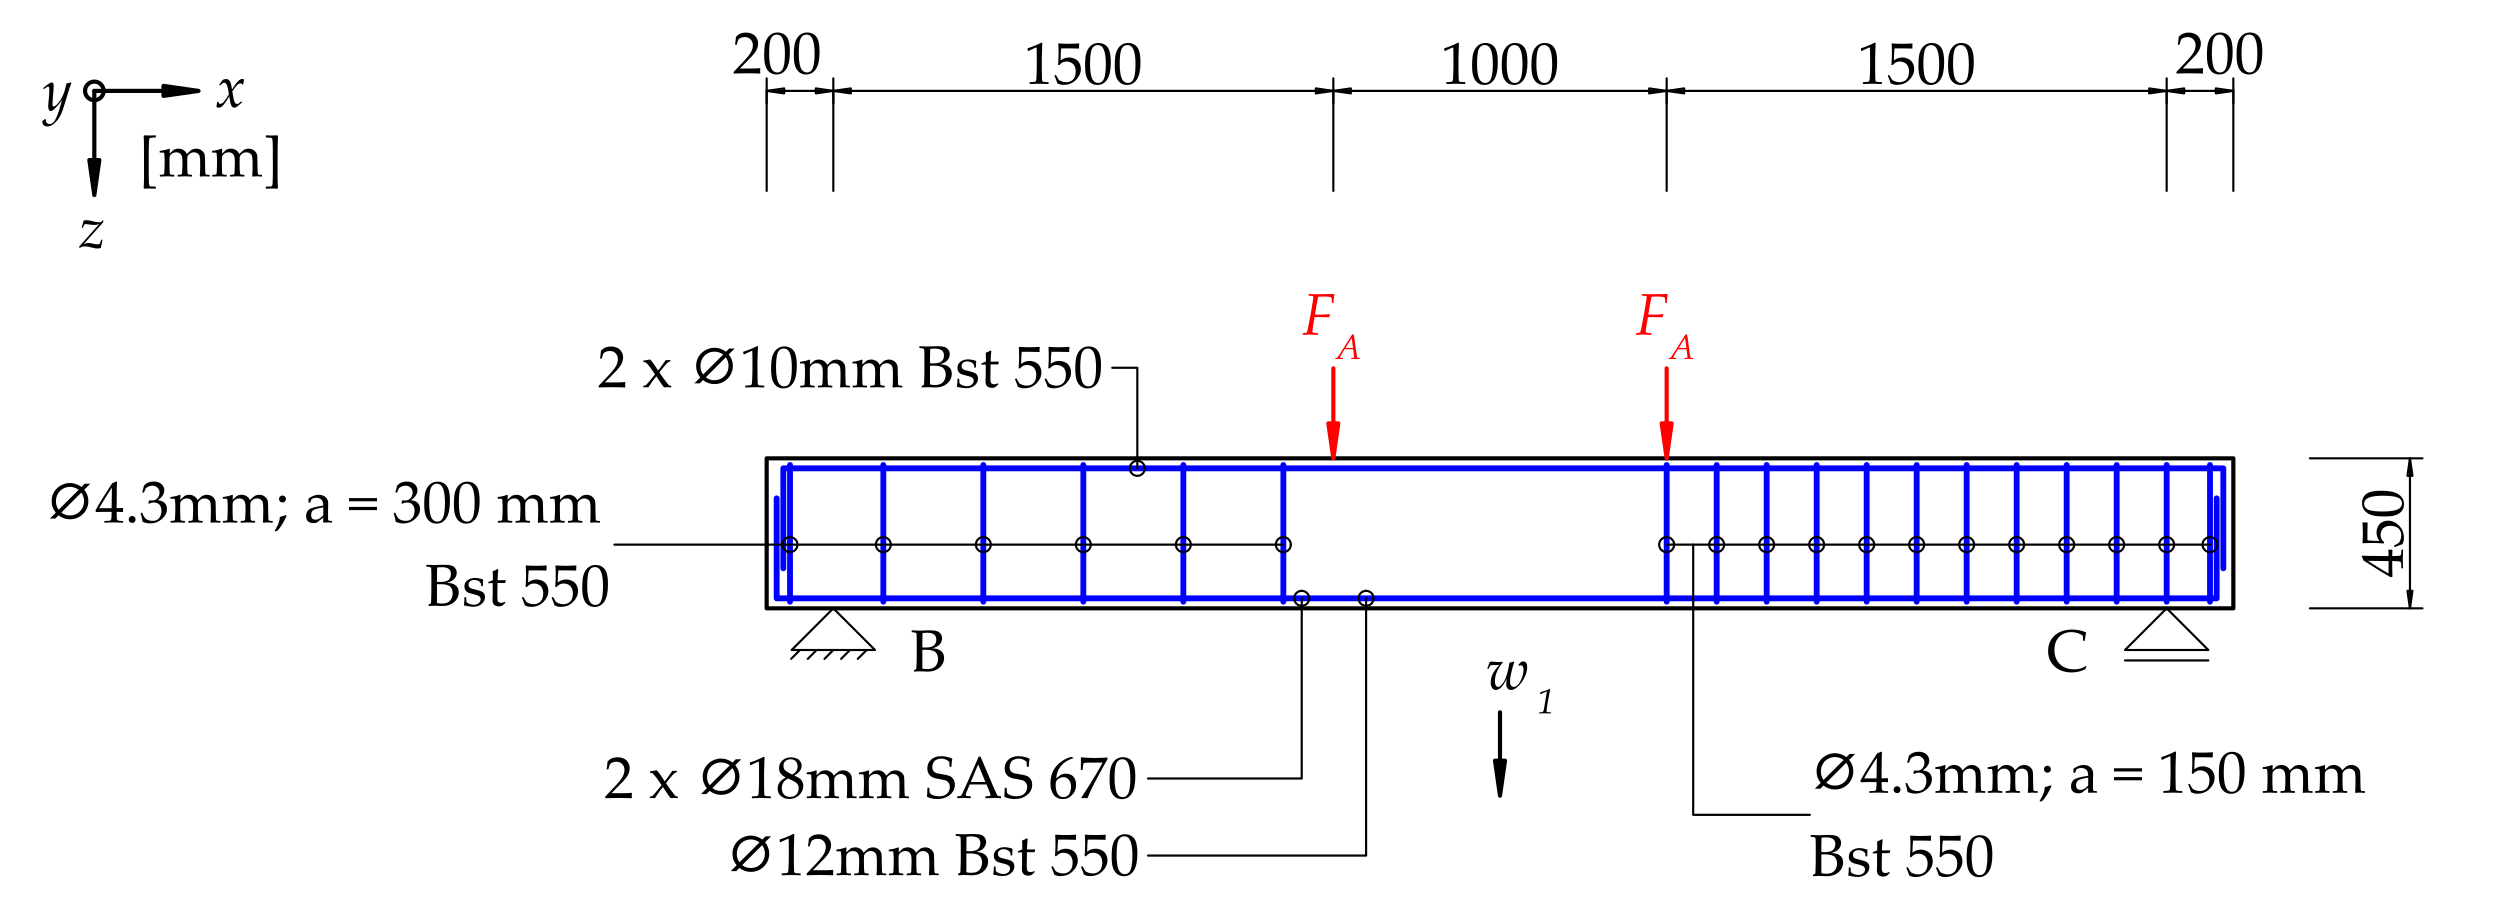 <?xml version="1.0" encoding="UTF-8" standalone="no"?>
<svg
   width="425.197pt"
   height="155.906pt"
   viewBox="0 0 425.197 155.906"
   version="1.1"
   id="svg214"
   xmlns:xlink="http://www.w3.org/1999/xlink"
   xmlns="http://www.w3.org/2000/svg"
   xmlns:svg="http://www.w3.org/2000/svg">
  <defs
     id="defs39">
    <g
       id="g39">
      <g
         id="glyph-0-0">
        <path
           d="M 2.375 -2.344 L 2.25 -2.547 C 2.457 -2.617 2.562 -2.734 2.562 -2.891 C 2.562 -3.141 2.438 -3.266 2.188 -3.266 C 2.008 -3.266 1.867 -3.191 1.766 -3.047 C 1.66 -2.91 1.609 -2.738 1.609 -2.531 C 1.609 -2.301 1.688 -2.102 1.844 -1.938 C 2.008 -1.77 2.219 -1.688 2.469 -1.688 C 2.77 -1.688 3.02 -1.789 3.219 -2 C 3.426 -2.207 3.531 -2.469 3.531 -2.781 C 3.531 -3.156 3.398 -3.473 3.141 -3.734 C 2.879 -3.992 2.566 -4.125 2.203 -4.125 C 1.805 -4.125 1.461 -3.977 1.172 -3.688 C 0.891 -3.395 0.75 -3.039 0.75 -2.625 C 0.75 -2.07 0.93 -1.613 1.297 -1.25 C 1.66 -0.895 2.113 -0.719 2.656 -0.719 C 3.227 -0.719 3.695 -0.926 4.062 -1.344 C 4.438 -1.758 4.625 -2.273 4.625 -2.891 C 4.625 -3.43 4.473 -3.879 4.172 -4.234 C 3.867 -4.598 3.445 -4.836 2.906 -4.953 L 3.109 -5.312 C 3.703 -5.188 4.18 -4.906 4.547 -4.469 C 4.91 -4.039 5.094 -3.523 5.094 -2.922 C 5.094 -2.211 4.859 -1.602 4.391 -1.094 C 3.922 -0.582 3.336 -0.328 2.641 -0.328 C 1.953 -0.328 1.391 -0.539 0.953 -0.969 C 0.523 -1.395 0.312 -1.941 0.312 -2.609 C 0.312 -3.129 0.492 -3.578 0.859 -3.953 C 1.234 -4.336 1.68 -4.531 2.203 -4.531 C 2.68 -4.531 3.094 -4.375 3.438 -4.062 C 3.789 -3.75 3.969 -3.344 3.969 -2.844 C 3.969 -2.414 3.816 -2.055 3.516 -1.766 C 3.223 -1.473 2.867 -1.328 2.453 -1.328 C 2.078 -1.328 1.781 -1.441 1.562 -1.672 C 1.344 -1.898 1.234 -2.195 1.234 -2.562 C 1.234 -2.844 1.32 -3.082 1.5 -3.281 C 1.676 -3.488 1.91 -3.594 2.203 -3.594 C 2.41 -3.594 2.578 -3.523 2.703 -3.391 C 2.828 -3.266 2.891 -3.109 2.891 -2.922 C 2.891 -2.598 2.719 -2.406 2.375 -2.344 Z M 2.375 -2.344 "
           id="path1" />
      </g>
      <g
         id="glyph-0-1">
        <path
           d="M 0.234 0.047 L 0.172 0 L 0.172 -0.234 L 1.812 -1.969 C 2.5 -2.695 2.941 -3.254 3.141 -3.641 C 3.336 -4.035 3.438 -4.406 3.438 -4.75 C 3.438 -5.156 3.312 -5.488 3.062 -5.75 C 2.82 -6.02 2.5 -6.156 2.094 -6.156 C 1.82 -6.156 1.586 -6.113 1.391 -6.031 C 1.191 -5.945 1.055 -5.852 0.984 -5.75 C 0.922 -5.645 0.828 -5.359 0.703 -4.891 L 0.656 -4.859 L 0.453 -4.859 L 0.406 -4.906 C 0.477 -5.344 0.531 -5.781 0.562 -6.219 C 0.875 -6.52 1.16 -6.711 1.422 -6.797 C 1.691 -6.879 1.973 -6.922 2.266 -6.922 C 2.617 -6.922 2.953 -6.852 3.266 -6.719 C 3.586 -6.594 3.844 -6.379 4.031 -6.078 C 4.227 -5.785 4.328 -5.445 4.328 -5.062 C 4.328 -4.77 4.27 -4.477 4.156 -4.188 C 4.039 -3.895 3.875 -3.613 3.656 -3.344 C 3.445 -3.07 3.148 -2.75 2.766 -2.375 L 1.234 -0.812 L 3.172 -0.812 C 3.773 -0.812 4.273 -0.832 4.672 -0.875 L 4.703 -0.828 C 4.68 -0.723 4.672 -0.578 4.672 -0.391 C 4.672 -0.223 4.68 -0.094 4.703 0 L 4.672 0.047 C 4.43 0.035 4.066 0.023 3.578 0.016 C 3.086 0.004 2.766 0 2.609 0 C 2.297 0 1.867 0.004 1.328 0.016 C 0.785 0.023 0.422 0.035 0.234 0.047 Z M 0.234 0.047 "
           id="path2" />
      </g>
      <g
         id="glyph-0-2">
        <path
           d="M 0.312 -3.016 C 0.312 -3.598 0.336 -4.125 0.391 -4.594 C 0.453 -5.062 0.582 -5.477 0.781 -5.844 C 0.988 -6.207 1.242 -6.477 1.547 -6.656 C 1.848 -6.844 2.191 -6.938 2.578 -6.938 C 3.023 -6.938 3.414 -6.82 3.75 -6.594 C 4.082 -6.375 4.32 -6.023 4.469 -5.547 C 4.613 -5.078 4.688 -4.441 4.688 -3.641 C 4.688 -2.328 4.484 -1.359 4.078 -0.734 C 3.672 -0.109 3.113 0.203 2.406 0.203 C 2.051 0.203 1.734 0.125 1.453 -0.031 C 1.18 -0.188 0.957 -0.41 0.781 -0.703 C 0.602 -0.992 0.477 -1.336 0.406 -1.734 C 0.344 -2.141 0.312 -2.566 0.312 -3.016 Z M 1.156 -3.297 C 1.156 -2.672 1.203 -2.102 1.297 -1.594 C 1.391 -1.082 1.547 -0.711 1.766 -0.484 C 1.984 -0.254 2.242 -0.141 2.547 -0.141 C 2.836 -0.141 3.078 -0.238 3.266 -0.438 C 3.461 -0.645 3.609 -0.988 3.703 -1.469 C 3.797 -1.957 3.844 -2.562 3.844 -3.281 C 3.844 -4.406 3.734 -5.234 3.516 -5.766 C 3.305 -6.305 2.953 -6.578 2.453 -6.578 C 2.023 -6.578 1.703 -6.367 1.484 -5.953 C 1.266 -5.535 1.156 -4.648 1.156 -3.297 Z M 1.156 -3.297 "
           id="path3" />
      </g>
      <g
         id="glyph-0-3">
        <path
           d="M 0.75 -5.562 L 0.672 -5.594 L 0.609 -6 L 0.672 -6.047 C 0.992 -6.141 1.406 -6.289 1.906 -6.5 C 2.414 -6.719 2.773 -6.883 2.984 -7 L 3.125 -6.938 C 3.07 -5.5 3.047 -4.641 3.047 -4.359 L 3.047 -2.531 C 3.047 -2.07 3.051 -1.645 3.062 -1.25 C 3.07 -0.852 3.082 -0.617 3.094 -0.547 C 3.113 -0.484 3.145 -0.43 3.188 -0.391 C 3.238 -0.348 3.305 -0.32 3.391 -0.312 C 3.484 -0.301 3.742 -0.285 4.172 -0.266 L 4.203 -0.219 L 4.203 0 L 4.172 0.047 C 3.441 0.016 2.93 0 2.641 0 C 2.422 0 1.875 0.016 1 0.047 L 0.969 0 L 0.969 -0.219 L 1 -0.266 C 1.5 -0.297 1.781 -0.316 1.844 -0.328 C 1.914 -0.348 1.969 -0.379 2 -0.422 C 2.039 -0.461 2.07 -0.539 2.094 -0.656 C 2.125 -0.77 2.145 -1.109 2.156 -1.672 C 2.176 -2.242 2.188 -2.535 2.188 -2.547 L 2.188 -4.484 C 2.188 -5.441 2.18 -5.961 2.172 -6.047 C 2.172 -6.129 2.145 -6.172 2.094 -6.172 C 2.07 -6.172 2.051 -6.164 2.031 -6.156 C 2.008 -6.145 1.938 -6.113 1.812 -6.062 L 1.328 -5.844 C 1.129 -5.758 0.938 -5.664 0.75 -5.562 Z M 0.75 -5.562 "
           id="path4" />
      </g>
      <g
         id="glyph-0-4">
        <path
           d="M 0.641 -0.062 C 0.566 -0.32 0.406 -0.75 0.156 -1.344 L 0.172 -1.406 L 0.344 -1.5 L 0.406 -1.484 C 0.676 -0.992 0.844 -0.711 0.906 -0.641 C 0.977 -0.578 1.133 -0.5 1.375 -0.406 C 1.613 -0.312 1.863 -0.266 2.125 -0.266 C 2.457 -0.266 2.75 -0.336 3 -0.484 C 3.258 -0.629 3.453 -0.844 3.578 -1.125 C 3.703 -1.406 3.766 -1.727 3.766 -2.094 C 3.766 -2.438 3.703 -2.734 3.578 -2.984 C 3.461 -3.242 3.273 -3.441 3.016 -3.578 C 2.766 -3.711 2.492 -3.781 2.203 -3.781 C 2.016 -3.781 1.848 -3.754 1.703 -3.703 C 1.555 -3.648 1.43 -3.582 1.328 -3.5 C 1.223 -3.426 1.102 -3.316 0.969 -3.172 L 0.766 -3.234 L 0.828 -4.281 C 0.836 -4.488 0.844 -4.691 0.844 -4.891 L 0.844 -5.766 C 0.844 -6.035 0.832 -6.289 0.812 -6.531 C 0.801 -6.676 0.797 -6.77 0.797 -6.812 L 0.875 -6.859 C 1.375 -6.816 1.945 -6.797 2.594 -6.797 C 3.082 -6.797 3.664 -6.816 4.344 -6.859 L 4.359 -6.812 C 4.336 -6.645 4.328 -6.492 4.328 -6.359 C 4.328 -6.285 4.332 -6.172 4.344 -6.016 L 4.297 -5.984 C 3.922 -6.004 3.422 -6.016 2.797 -6.016 C 1.93 -6.016 1.43 -6.016 1.297 -6.016 C 1.242 -5.629 1.207 -4.945 1.188 -3.969 C 1.457 -4.164 1.703 -4.297 1.922 -4.359 C 2.141 -4.43 2.375 -4.469 2.625 -4.469 C 2.988 -4.469 3.332 -4.383 3.656 -4.219 C 3.988 -4.062 4.234 -3.828 4.391 -3.516 C 4.555 -3.203 4.641 -2.863 4.641 -2.5 C 4.641 -1.832 4.363 -1.219 3.812 -0.656 C 3.258 -0.094 2.555 0.188 1.703 0.188 C 1.473 0.188 1.281 0.164 1.125 0.125 C 0.977 0.082 0.816 0.02 0.641 -0.062 Z M 0.641 -0.062 "
           id="path5" />
      </g>
      <g
         id="glyph-0-5">
        <path
           d="M 0.172 -6.656 L 0.141 -6.688 L 0.141 -6.922 L 0.172 -6.969 C 0.734 -6.938 1.172 -6.922 1.484 -6.922 C 1.598 -6.922 2.051 -6.938 2.844 -6.969 C 3.102 -6.969 3.289 -6.969 3.406 -6.969 C 3.844 -6.969 4.191 -6.922 4.453 -6.828 C 4.711 -6.742 4.922 -6.586 5.078 -6.359 C 5.234 -6.141 5.312 -5.891 5.312 -5.609 C 5.312 -5.242 5.18 -4.906 4.922 -4.594 C 4.66 -4.281 4.234 -4.055 3.641 -3.922 C 3.992 -3.891 4.285 -3.844 4.516 -3.781 C 4.742 -3.719 4.941 -3.617 5.109 -3.484 C 5.285 -3.359 5.422 -3.191 5.516 -2.984 C 5.609 -2.773 5.656 -2.535 5.656 -2.266 C 5.656 -2.047 5.617 -1.828 5.547 -1.609 C 5.484 -1.391 5.363 -1.172 5.188 -0.953 C 5.02 -0.734 4.812 -0.547 4.562 -0.391 C 4.312 -0.242 4.055 -0.133 3.797 -0.062 C 3.535 0.008 3.207 0.047 2.812 0.047 C 2.738 0.047 2.504 0.035 2.109 0.016 C 1.672 0.004 1.438 0 1.406 0 C 1.176 0 0.898 0.016 0.578 0.047 L 0.531 0 L 0.531 -0.156 L 0.578 -0.219 C 0.766 -0.301 0.875 -0.359 0.906 -0.391 C 0.938 -0.422 0.957 -0.707 0.969 -1.25 C 0.988 -1.801 1 -2.223 1 -2.516 L 1 -5.453 C 1 -5.691 0.992 -5.883 0.984 -6.031 C 0.984 -6.188 0.977 -6.297 0.969 -6.359 C 0.957 -6.43 0.938 -6.477 0.906 -6.5 C 0.883 -6.531 0.848 -6.551 0.797 -6.562 C 0.742 -6.582 0.66 -6.602 0.547 -6.625 Z M 1.953 -4.062 C 2.109 -4.051 2.289 -4.047 2.5 -4.047 C 3.188 -4.047 3.66 -4.164 3.922 -4.406 C 4.191 -4.645 4.328 -4.977 4.328 -5.406 C 4.328 -5.656 4.273 -5.863 4.172 -6.031 C 4.066 -6.207 3.906 -6.336 3.688 -6.422 C 3.469 -6.516 3.172 -6.562 2.797 -6.562 C 2.492 -6.562 2.223 -6.539 1.984 -6.5 C 1.961 -6.195 1.953 -5.68 1.953 -4.953 Z M 1.953 -0.469 C 2.211 -0.406 2.473 -0.375 2.734 -0.375 C 3.203 -0.375 3.566 -0.445 3.828 -0.594 C 4.098 -0.75 4.297 -0.961 4.422 -1.234 C 4.555 -1.504 4.625 -1.797 4.625 -2.109 C 4.625 -2.578 4.488 -2.953 4.219 -3.234 C 3.945 -3.523 3.367 -3.672 2.484 -3.672 C 2.328 -3.672 2.148 -3.664 1.953 -3.656 Z M 1.953 -0.469 "
           id="path6" />
      </g>
      <g
         id="glyph-0-6">
        <path
           d="M 6.875 -0.828 L 6.688 -0.375 C 5.957 0 5.18 0.188 4.359 0.188 C 3.172 0.188 2.203 -0.148 1.453 -0.828 C 0.711 -1.504 0.344 -2.383 0.344 -3.469 C 0.344 -4.219 0.523 -4.875 0.891 -5.438 C 1.266 -6 1.754 -6.414 2.359 -6.688 C 2.973 -6.969 3.656 -7.109 4.406 -7.109 C 4.844 -7.109 5.273 -7.062 5.703 -6.969 C 6.129 -6.875 6.488 -6.766 6.781 -6.641 L 6.812 -6.594 C 6.738 -6.406 6.664 -5.945 6.594 -5.219 L 6.562 -5.188 L 6.328 -5.188 L 6.297 -5.219 L 6.25 -6.062 C 6.008 -6.25 5.719 -6.395 5.375 -6.5 C 5.031 -6.613 4.676 -6.672 4.312 -6.672 C 3.758 -6.672 3.258 -6.551 2.812 -6.312 C 2.375 -6.07 2.031 -5.723 1.781 -5.266 C 1.539 -4.816 1.422 -4.27 1.422 -3.625 C 1.422 -2.957 1.562 -2.375 1.844 -1.875 C 2.133 -1.383 2.523 -1.004 3.016 -0.734 C 3.516 -0.473 4.098 -0.344 4.766 -0.344 C 5.055 -0.344 5.336 -0.367 5.609 -0.422 C 5.879 -0.484 6.102 -0.555 6.281 -0.641 C 6.457 -0.723 6.629 -0.82 6.797 -0.938 Z M 6.875 -0.828 "
           id="path7" />
      </g>
      <g
         id="glyph-0-7">
        <path
           d="M 2.891 1.797 L 2.891 2.062 L 2.844 2.109 C 2.844 2.109 2.773 2.109 2.641 2.109 C 2.297 2.086 2.062 2.078 1.938 2.078 C 1.656 2.078 1.32 2.086 0.938 2.109 L 0.828 2.016 C 0.867 1.398 0.891 0.602 0.891 -0.375 C 0.891 -3.281 0.883 -4.984 0.875 -5.484 C 0.875 -5.992 0.859 -6.445 0.828 -6.844 L 0.922 -6.969 C 1.297 -6.945 1.609 -6.938 1.859 -6.938 C 2.078 -6.938 2.406 -6.945 2.844 -6.969 L 2.891 -6.922 L 2.891 -6.656 L 2.875 -6.609 C 2.801 -6.609 2.703 -6.602 2.578 -6.594 C 2.211 -6.57 2 -6.551 1.938 -6.531 C 1.883 -6.508 1.844 -6.473 1.812 -6.422 C 1.781 -6.367 1.754 -6.207 1.734 -5.938 C 1.711 -5.664 1.695 -5.16 1.688 -4.422 C 1.688 -3.68 1.688 -3.07 1.688 -2.594 L 1.688 -0.547 L 1.703 0.609 C 1.711 1.098 1.738 1.41 1.781 1.547 C 1.789 1.586 1.812 1.625 1.844 1.656 C 1.883 1.688 1.953 1.707 2.047 1.719 C 2.086 1.727 2.352 1.738 2.844 1.75 Z M 2.891 1.797 "
           id="path8" />
      </g>
      <g
         id="glyph-0-8">
        <path
           d="M 1.812 -4.703 L 1.906 -4.641 C 1.883 -4.422 1.875 -4.16 1.875 -3.859 L 2.344 -4.281 C 2.469 -4.406 2.551 -4.484 2.594 -4.516 C 2.633 -4.547 2.734 -4.582 2.891 -4.625 C 3.055 -4.676 3.223 -4.703 3.391 -4.703 C 3.723 -4.703 4.008 -4.617 4.25 -4.453 C 4.5 -4.297 4.688 -4.078 4.812 -3.797 C 5.25 -4.211 5.504 -4.441 5.578 -4.484 C 5.648 -4.535 5.766 -4.582 5.922 -4.625 C 6.086 -4.676 6.254 -4.703 6.422 -4.703 C 6.68 -4.703 6.914 -4.645 7.125 -4.531 C 7.344 -4.414 7.516 -4.27 7.641 -4.094 C 7.773 -3.914 7.852 -3.719 7.875 -3.5 C 7.895 -3.289 7.906 -3.004 7.906 -2.641 L 7.906 -2.125 C 7.906 -2.07 7.914 -1.66 7.938 -0.891 C 7.938 -0.578 7.969 -0.391 8.031 -0.328 C 8.094 -0.273 8.297 -0.25 8.641 -0.25 L 8.688 -0.219 L 8.688 0 L 8.641 0.047 C 8.223 0.016 7.941 0 7.797 0 C 7.711 0 7.473 0.016 7.078 0.047 L 7.016 -0.016 C 7.055 -0.441 7.078 -1 7.078 -1.688 L 7.078 -2.281 C 7.078 -2.801 7.051 -3.164 7 -3.375 C 6.957 -3.582 6.844 -3.75 6.656 -3.875 C 6.477 -4.008 6.266 -4.078 6.016 -4.078 C 5.836 -4.078 5.672 -4.039 5.516 -3.969 C 5.359 -3.906 5.219 -3.801 5.094 -3.656 C 4.977 -3.52 4.91 -3.391 4.891 -3.266 C 4.879 -3.148 4.875 -2.93 4.875 -2.609 L 4.875 -2 C 4.875 -1.852 4.879 -1.582 4.891 -1.188 C 4.91 -0.789 4.926 -0.555 4.938 -0.484 C 4.957 -0.422 4.984 -0.375 5.016 -0.344 C 5.047 -0.32 5.082 -0.305 5.125 -0.297 C 5.164 -0.285 5.336 -0.27 5.641 -0.25 L 5.688 -0.219 L 5.688 0 L 5.656 0.047 C 5.238 0.016 4.844 0 4.469 0 C 4.113 0 3.719 0.016 3.281 0.047 L 3.234 0 L 3.234 -0.219 L 3.281 -0.25 C 3.602 -0.27 3.785 -0.285 3.828 -0.297 C 3.867 -0.305 3.906 -0.328 3.938 -0.359 C 3.969 -0.391 3.988 -0.438 4 -0.5 C 4.008 -0.562 4.02 -0.77 4.031 -1.125 C 4.051 -1.488 4.062 -1.766 4.062 -1.953 L 4.062 -2.516 C 4.062 -2.891 4.035 -3.176 3.984 -3.375 C 3.93 -3.57 3.82 -3.738 3.656 -3.875 C 3.488 -4.008 3.273 -4.078 3.016 -4.078 C 2.816 -4.078 2.633 -4.039 2.469 -3.969 C 2.312 -3.895 2.18 -3.801 2.078 -3.688 C 1.973 -3.57 1.91 -3.461 1.891 -3.359 C 1.867 -3.266 1.859 -3.051 1.859 -2.719 L 1.859 -2 C 1.859 -1.852 1.863 -1.582 1.875 -1.188 C 1.883 -0.789 1.895 -0.555 1.906 -0.484 C 1.926 -0.422 1.953 -0.375 1.984 -0.344 C 2.016 -0.32 2.051 -0.305 2.094 -0.297 C 2.133 -0.285 2.312 -0.27 2.625 -0.25 L 2.672 -0.219 L 2.672 0 L 2.625 0.047 C 2.219 0.016 1.82 0 1.438 0 C 1.062 0 0.664 0.016 0.25 0.047 L 0.219 0 L 0.219 -0.219 L 0.25 -0.25 C 0.57 -0.27 0.754 -0.285 0.797 -0.297 C 0.836 -0.305 0.875 -0.328 0.906 -0.359 C 0.938 -0.391 0.957 -0.438 0.969 -0.5 C 0.977 -0.562 0.988 -0.77 1 -1.125 C 1.02 -1.488 1.031 -1.766 1.031 -1.953 L 1.031 -2.922 C 1.031 -3.055 1.02 -3.234 1 -3.453 C 0.988 -3.68 0.977 -3.82 0.969 -3.875 C 0.969 -3.926 0.945 -3.961 0.906 -3.984 C 0.863 -4.016 0.773 -4.031 0.641 -4.031 L 0.234 -4.031 L 0.188 -4.078 L 0.188 -4.281 L 0.234 -4.328 C 0.859 -4.398 1.383 -4.523 1.812 -4.703 Z M 1.812 -4.703 "
           id="path9" />
      </g>
      <g
         id="glyph-0-9">
        <path
           d="M 0.422 2.062 L 0.422 1.797 L 0.469 1.75 L 1.109 1.734 C 1.223 1.734 1.316 1.719 1.391 1.688 C 1.461 1.656 1.508 1.602 1.531 1.531 C 1.551 1.457 1.566 1.344 1.578 1.188 C 1.586 1.039 1.598 0.672 1.609 0.078 C 1.617 -0.504 1.625 -1.066 1.625 -1.609 L 1.609 -3.312 L 1.609 -4.984 C 1.598 -5.555 1.582 -5.93 1.562 -6.109 C 1.539 -6.285 1.516 -6.395 1.484 -6.438 C 1.461 -6.477 1.426 -6.508 1.375 -6.531 C 1.32 -6.551 1.109 -6.57 0.734 -6.594 C 0.609 -6.602 0.508 -6.609 0.438 -6.609 L 0.422 -6.656 L 0.422 -6.922 L 0.469 -6.969 C 0.906 -6.945 1.234 -6.938 1.453 -6.938 C 1.703 -6.938 2.016 -6.945 2.391 -6.969 L 2.484 -6.844 C 2.453 -6.5 2.43 -5.082 2.422 -2.594 C 2.422 -0.789 2.422 0.305 2.422 0.703 C 2.43 1.109 2.453 1.547 2.484 2.016 L 2.375 2.109 C 1.988 2.086 1.656 2.078 1.375 2.078 C 1.25 2.078 0.945 2.086 0.469 2.109 Z M 0.422 2.062 "
           id="path10" />
      </g>
      <g
         id="glyph-0-10" />
      <g
         id="glyph-0-11">
        <path
           d="M 0.219 0.031 L 0.172 -0.016 L 0.172 -0.203 L 0.219 -0.25 C 0.344 -0.25 0.441 -0.266 0.516 -0.297 C 0.598 -0.336 0.691 -0.41 0.797 -0.516 C 0.91 -0.629 1.109 -0.859 1.391 -1.203 L 2.172 -2.172 L 1.766 -2.797 C 1.703 -2.891 1.57 -3.07 1.375 -3.344 C 1.176 -3.613 1.008 -3.816 0.875 -3.953 C 0.75 -4.086 0.656 -4.172 0.594 -4.203 C 0.531 -4.242 0.461 -4.266 0.391 -4.266 C 0.359 -4.266 0.32 -4.258 0.281 -4.25 L 0.234 -4.281 L 0.188 -4.484 L 0.234 -4.531 C 0.566 -4.57 0.93 -4.633 1.328 -4.719 C 1.555 -4.531 1.895 -4.094 2.344 -3.406 L 2.703 -2.828 L 3.016 -3.219 C 3.254 -3.531 3.594 -4 4.031 -4.625 C 4.188 -4.602 4.305 -4.594 4.391 -4.594 C 4.484 -4.594 4.598 -4.602 4.734 -4.625 L 4.781 -4.594 L 4.781 -4.391 L 4.734 -4.359 C 4.629 -4.348 4.551 -4.328 4.5 -4.297 C 4.457 -4.273 4.367 -4.203 4.234 -4.078 C 4.098 -3.953 3.922 -3.754 3.703 -3.484 L 3.406 -3.125 C 3.352 -3.062 3.297 -2.992 3.234 -2.922 L 2.938 -2.531 L 3.109 -2.25 C 3.191 -2.125 3.391 -1.844 3.703 -1.406 C 4.016 -0.977 4.234 -0.691 4.359 -0.547 C 4.492 -0.398 4.586 -0.312 4.641 -0.281 C 4.691 -0.258 4.781 -0.25 4.906 -0.25 L 4.953 -0.203 L 4.953 0 L 4.906 0.031 C 4.664 0.008 4.477 0 4.344 0 C 4.301 0 4.094 0.008 3.719 0.031 C 3.445 -0.301 3.176 -0.68 2.906 -1.109 L 2.406 -1.859 C 2.062 -1.473 1.609 -0.844 1.047 0.031 C 0.816 0.008 0.68 0 0.641 0 C 0.578 0 0.438 0.008 0.219 0.031 Z M 0.219 0.031 "
           id="path11" />
      </g>
      <g
         id="glyph-0-12">
        <path
           d="M 1.656 -3.5 C 1.289 -3.688 1.016 -3.906 0.828 -4.156 C 0.641 -4.414 0.547 -4.723 0.547 -5.078 C 0.547 -5.578 0.727 -6.004 1.094 -6.359 C 1.469 -6.723 1.973 -6.906 2.609 -6.906 C 2.941 -6.906 3.242 -6.848 3.516 -6.734 C 3.797 -6.617 4.008 -6.445 4.156 -6.219 C 4.312 -6 4.391 -5.754 4.391 -5.484 C 4.391 -5.191 4.301 -4.91 4.125 -4.641 C 3.945 -4.379 3.633 -4.113 3.188 -3.844 L 3.188 -3.797 C 3.57 -3.617 3.852 -3.461 4.031 -3.328 C 4.219 -3.203 4.367 -3.031 4.484 -2.812 C 4.609 -2.594 4.672 -2.344 4.672 -2.062 C 4.672 -1.664 4.555 -1.285 4.328 -0.922 C 4.109 -0.566 3.812 -0.297 3.438 -0.109 C 3.07 0.078 2.691 0.172 2.297 0.172 C 1.723 0.172 1.25 0.008 0.875 -0.312 C 0.5 -0.633 0.312 -1.062 0.312 -1.594 C 0.312 -2.031 0.441 -2.406 0.703 -2.719 C 0.961 -3.031 1.281 -3.273 1.656 -3.453 Z M 2.797 -3.969 C 3.148 -4.188 3.391 -4.406 3.516 -4.625 C 3.641 -4.852 3.703 -5.094 3.703 -5.344 C 3.703 -5.727 3.594 -6.031 3.375 -6.25 C 3.164 -6.469 2.879 -6.578 2.516 -6.578 C 2.16 -6.578 1.867 -6.477 1.641 -6.281 C 1.41 -6.082 1.297 -5.805 1.297 -5.453 C 1.297 -5.191 1.367 -4.961 1.516 -4.766 C 1.672 -4.566 2.098 -4.301 2.797 -3.969 Z M 2.062 -3.312 C 1.664 -3.082 1.391 -2.832 1.234 -2.562 C 1.086 -2.301 1.016 -2.004 1.016 -1.672 C 1.016 -1.203 1.145 -0.832 1.406 -0.562 C 1.676 -0.301 2.02 -0.172 2.438 -0.172 C 2.719 -0.172 2.973 -0.234 3.203 -0.359 C 3.43 -0.492 3.602 -0.676 3.719 -0.906 C 3.832 -1.133 3.891 -1.383 3.891 -1.656 C 3.891 -2.039 3.754 -2.344 3.484 -2.562 C 3.211 -2.781 2.738 -3.031 2.062 -3.312 Z M 2.062 -3.312 "
           id="path12" />
      </g>
      <g
         id="glyph-0-13">
        <path
           d="M 0.391 -1.703 L 0.422 -1.734 L 0.672 -1.734 L 0.703 -1.703 C 0.723 -1.273 0.742 -1.016 0.766 -0.922 C 0.797 -0.828 0.883 -0.727 1.031 -0.625 C 1.188 -0.52 1.391 -0.438 1.641 -0.375 C 1.891 -0.312 2.141 -0.281 2.391 -0.281 C 2.734 -0.281 3.047 -0.344 3.328 -0.469 C 3.609 -0.594 3.82 -0.781 3.969 -1.031 C 4.125 -1.281 4.203 -1.562 4.203 -1.875 C 4.203 -2.082 4.164 -2.266 4.094 -2.422 C 4.02 -2.586 3.914 -2.719 3.781 -2.812 C 3.656 -2.914 3.504 -2.988 3.328 -3.031 C 3.16 -3.082 2.906 -3.133 2.562 -3.188 C 2.238 -3.238 1.984 -3.285 1.797 -3.328 C 1.609 -3.379 1.422 -3.445 1.234 -3.531 C 1.055 -3.625 0.906 -3.738 0.781 -3.875 C 0.656 -4.008 0.555 -4.176 0.484 -4.375 C 0.41 -4.57 0.375 -4.785 0.375 -5.016 C 0.375 -5.629 0.586 -6.129 1.016 -6.516 C 1.441 -6.91 2.016 -7.109 2.734 -7.109 C 3.023 -7.109 3.336 -7.07 3.672 -7 C 4.004 -6.938 4.312 -6.832 4.594 -6.688 L 4.625 -6.641 C 4.551 -6.336 4.504 -5.906 4.484 -5.344 L 4.453 -5.297 L 4.188 -5.297 L 4.156 -5.344 C 4.145 -5.727 4.129 -5.973 4.109 -6.078 C 4.098 -6.18 3.953 -6.305 3.672 -6.453 C 3.391 -6.609 3.078 -6.688 2.734 -6.688 C 2.461 -6.688 2.203 -6.629 1.953 -6.516 C 1.711 -6.41 1.531 -6.238 1.406 -6 C 1.281 -5.758 1.219 -5.516 1.219 -5.266 C 1.219 -5.066 1.254 -4.891 1.328 -4.734 C 1.398 -4.586 1.492 -4.473 1.609 -4.391 C 1.734 -4.305 1.875 -4.238 2.031 -4.188 C 2.195 -4.145 2.492 -4.094 2.922 -4.031 C 3.504 -3.945 3.926 -3.848 4.188 -3.734 C 4.445 -3.617 4.656 -3.43 4.812 -3.172 C 4.977 -2.922 5.062 -2.617 5.062 -2.266 C 5.062 -1.566 4.773 -0.984 4.203 -0.516 C 3.629 -0.047 2.941 0.188 2.141 0.188 C 1.453 0.188 0.852 0.062 0.344 -0.188 L 0.312 -0.25 C 0.344 -0.457 0.367 -0.941 0.391 -1.703 Z M 0.391 -1.703 "
           id="path13" />
      </g>
      <g
         id="glyph-0-14">
        <path
           d="M 0.219 0.047 L 0.172 0 L 0.172 -0.25 L 0.219 -0.297 C 0.457 -0.297 0.609 -0.305 0.672 -0.328 C 0.742 -0.348 0.805 -0.391 0.859 -0.453 C 0.922 -0.523 1.031 -0.738 1.188 -1.094 L 1.703 -2.219 L 3.047 -5.25 C 3.305 -5.844 3.562 -6.438 3.812 -7.031 L 4.125 -7.031 L 6.234 -2.078 L 6.516 -1.422 C 6.598 -1.234 6.691 -1.031 6.797 -0.812 C 6.898 -0.594 6.973 -0.461 7.016 -0.422 C 7.055 -0.379 7.109 -0.348 7.172 -0.328 C 7.234 -0.305 7.367 -0.297 7.578 -0.297 L 7.609 -0.25 L 7.609 0 L 7.578 0.047 C 7.223 0.016 6.91 0 6.641 0 C 6.086 0.008 5.539 0.023 5 0.047 L 4.953 0 L 4.953 -0.25 L 5 -0.297 C 5.363 -0.305 5.594 -0.32 5.688 -0.344 C 5.781 -0.363 5.828 -0.422 5.828 -0.516 C 5.828 -0.586 5.801 -0.68 5.75 -0.797 L 5.156 -2.297 L 2.297 -2.297 L 1.766 -1.047 C 1.66 -0.816 1.609 -0.648 1.609 -0.547 C 1.609 -0.461 1.648 -0.398 1.734 -0.359 C 1.828 -0.316 2.055 -0.297 2.422 -0.297 L 2.469 -0.25 L 2.469 0 L 2.422 0.047 C 2.004 0.016 1.633 0 1.312 0 C 0.945 0 0.582 0.016 0.219 0.047 Z M 2.469 -2.719 L 4.953 -2.719 L 3.719 -5.703 Z M 3.953 -7.328 Z M 3.844 0.297 Z M 3.844 0.297 "
           id="path14" />
      </g>
      <g
         id="glyph-0-15">
        <path
           d="M 4.266 -6.812 L 4.266 -6.75 C 3.898 -6.676 3.488 -6.5 3.031 -6.219 C 2.57 -5.938 2.188 -5.555 1.875 -5.078 C 1.562 -4.598 1.379 -4.023 1.328 -3.359 C 1.441 -3.43 1.57 -3.523 1.719 -3.641 C 1.906 -3.785 2.039 -3.883 2.125 -3.938 C 2.219 -3.988 2.336 -4.031 2.484 -4.062 C 2.629 -4.102 2.797 -4.125 2.984 -4.125 C 3.328 -4.125 3.629 -4.051 3.891 -3.906 C 4.16 -3.758 4.363 -3.539 4.5 -3.25 C 4.633 -2.957 4.703 -2.617 4.703 -2.234 C 4.703 -1.68 4.566 -1.219 4.297 -0.844 C 4.035 -0.477 3.754 -0.211 3.453 -0.047 C 3.16 0.109 2.82 0.188 2.438 0.188 C 1.77 0.188 1.254 -0.055 0.891 -0.547 C 0.523 -1.047 0.344 -1.691 0.344 -2.484 C 0.344 -3.016 0.414 -3.52 0.562 -4 C 0.719 -4.488 0.953 -4.926 1.266 -5.312 C 1.578 -5.707 1.973 -6.055 2.453 -6.359 C 2.941 -6.672 3.426 -6.879 3.906 -6.984 Z M 1.234 -2.109 C 1.234 -1.785 1.281 -1.461 1.375 -1.141 C 1.469 -0.828 1.617 -0.582 1.828 -0.406 C 2.035 -0.227 2.281 -0.141 2.562 -0.141 C 2.801 -0.141 3.02 -0.207 3.219 -0.344 C 3.426 -0.477 3.582 -0.691 3.688 -0.984 C 3.801 -1.273 3.859 -1.578 3.859 -1.891 C 3.859 -2.211 3.801 -2.5 3.688 -2.75 C 3.582 -3 3.43 -3.191 3.234 -3.328 C 3.035 -3.473 2.801 -3.547 2.531 -3.547 C 2.344 -3.547 2.148 -3.492 1.953 -3.391 C 1.754 -3.297 1.598 -3.188 1.484 -3.062 C 1.379 -2.945 1.312 -2.82 1.281 -2.688 C 1.25 -2.551 1.234 -2.359 1.234 -2.109 Z M 1.234 -2.109 "
           id="path15" />
      </g>
      <g
         id="glyph-0-16">
        <path
           d="M 0.672 0.047 L 0.562 -0.062 C 0.676 -0.238 0.922 -0.617 1.297 -1.203 L 2.203 -2.641 L 3.047 -4.031 L 3.781 -5.297 C 3.938 -5.578 4.062 -5.801 4.156 -5.969 L 4.109 -6.016 L 2.578 -6.016 C 2.191 -6.016 1.848 -6.008 1.547 -6 C 1.254 -5.988 1.082 -5.969 1.031 -5.938 C 0.977 -5.914 0.941 -5.883 0.922 -5.844 C 0.898 -5.812 0.875 -5.691 0.844 -5.484 L 0.766 -4.781 L 0.719 -4.75 L 0.5 -4.75 L 0.469 -4.781 L 0.484 -6.141 C 0.484 -6.297 0.477 -6.531 0.469 -6.844 L 0.562 -6.906 C 0.738 -6.883 1.102 -6.859 1.656 -6.828 C 2.219 -6.805 2.594 -6.797 2.781 -6.797 C 3.445 -6.797 4.172 -6.82 4.953 -6.875 L 5 -6.828 L 5 -6.578 L 4.281 -5.312 C 3.852 -4.551 3.363 -3.641 2.812 -2.578 C 2.258 -1.523 1.859 -0.664 1.609 0 L 1.562 0.047 C 1.375 0.023 1.234 0.016 1.141 0.016 C 0.984 0.016 0.828 0.023 0.672 0.047 Z M 0.672 0.047 "
           id="path16" />
      </g>
      <g
         id="glyph-0-17">
        <path
           d="M 0.5 -1.453 L 0.703 -1.453 L 0.75 -1.406 C 0.758 -1.125 0.773 -0.883 0.797 -0.688 C 0.898 -0.539 1.078 -0.414 1.328 -0.312 C 1.578 -0.219 1.82 -0.172 2.062 -0.172 C 2.414 -0.172 2.695 -0.266 2.906 -0.453 C 3.113 -0.641 3.219 -0.863 3.219 -1.125 C 3.219 -1.258 3.176 -1.379 3.094 -1.484 C 3.02 -1.586 2.906 -1.672 2.75 -1.734 C 2.602 -1.805 2.332 -1.891 1.938 -1.984 C 1.602 -2.066 1.367 -2.129 1.234 -2.172 C 1.098 -2.211 0.969 -2.285 0.844 -2.391 C 0.719 -2.492 0.617 -2.625 0.547 -2.781 C 0.484 -2.938 0.453 -3.102 0.453 -3.281 C 0.453 -3.727 0.629 -4.082 0.984 -4.344 C 1.336 -4.602 1.773 -4.734 2.297 -4.734 C 2.516 -4.734 2.754 -4.703 3.016 -4.641 C 3.273 -4.586 3.473 -4.531 3.609 -4.469 L 3.641 -4.406 C 3.617 -4.27 3.602 -3.926 3.594 -3.375 L 3.547 -3.328 L 3.359 -3.328 L 3.312 -3.375 C 3.301 -3.57 3.281 -3.707 3.25 -3.781 C 3.227 -3.863 3.172 -3.953 3.078 -4.047 C 2.984 -4.141 2.848 -4.219 2.672 -4.281 C 2.504 -4.352 2.32 -4.391 2.125 -4.391 C 1.926 -4.391 1.758 -4.359 1.625 -4.297 C 1.488 -4.234 1.375 -4.141 1.281 -4.016 C 1.195 -3.898 1.156 -3.758 1.156 -3.594 C 1.156 -3.469 1.18 -3.352 1.234 -3.25 C 1.285 -3.156 1.363 -3.078 1.469 -3.016 C 1.57 -2.953 1.68 -2.91 1.797 -2.891 L 2.344 -2.75 C 2.801 -2.633 3.129 -2.535 3.328 -2.453 C 3.523 -2.379 3.676 -2.258 3.781 -2.094 C 3.895 -1.926 3.953 -1.723 3.953 -1.484 C 3.953 -1.023 3.766 -0.633 3.391 -0.312 C 3.016 0.008 2.535 0.172 1.953 0.172 C 1.742 0.172 1.484 0.145 1.172 0.094 C 0.867 0.051 0.609 0.004 0.391 -0.047 L 0.359 -0.109 L 0.406 -0.438 C 0.426 -0.539 0.438 -0.645 0.438 -0.75 C 0.445 -0.852 0.453 -1.07 0.453 -1.406 Z M 0.5 -1.453 "
           id="path17" />
      </g>
      <g
         id="glyph-0-18">
        <path
           d="M 0.234 -3.875 L 0.234 -4 L 0.266 -4.047 C 0.566 -4.16 0.816 -4.266 1.016 -4.359 C 1.016 -5.223 1.004 -5.723 0.984 -5.859 C 1.316 -5.984 1.594 -6.113 1.812 -6.25 L 1.938 -6.141 C 1.895 -5.93 1.852 -5.332 1.812 -4.344 C 1.977 -4.344 2.156 -4.344 2.344 -4.344 C 2.727 -4.344 3.004 -4.348 3.172 -4.359 L 3.219 -4.328 L 3.125 -3.922 L 3.078 -3.875 C 2.91 -3.875 2.727 -3.875 2.531 -3.875 C 2.344 -3.875 2.102 -3.875 1.812 -3.875 L 1.781 -1.875 C 1.781 -1.406 1.789 -1.098 1.812 -0.953 C 1.832 -0.816 1.891 -0.707 1.984 -0.625 C 2.086 -0.539 2.234 -0.5 2.422 -0.5 C 2.641 -0.5 2.844 -0.555 3.031 -0.672 L 3.156 -0.5 C 3.07 -0.438 2.883 -0.27 2.594 0 C 2.414 0.07 2.238 0.109 2.062 0.109 C 1.32 0.109 0.953 -0.25 0.953 -0.969 C 0.953 -1.227 0.957 -1.445 0.969 -1.625 C 0.977 -1.688 0.984 -1.742 0.984 -1.797 L 0.984 -3.844 L 0.781 -3.844 C 0.633 -3.844 0.461 -3.836 0.266 -3.828 Z M 0.234 -3.875 "
           id="path18" />
      </g>
      <g
         id="glyph-0-19">
        <path
           d="M 1.625 0.047 L 1.578 0 L 1.578 -0.219 L 1.625 -0.25 C 2.102 -0.258 2.391 -0.273 2.484 -0.297 C 2.578 -0.316 2.645 -0.352 2.688 -0.406 C 2.727 -0.457 2.758 -0.582 2.781 -0.781 C 2.801 -0.988 2.812 -1.207 2.812 -1.438 L 2.812 -1.797 L 1.734 -1.797 C 1.109 -1.797 0.578 -1.785 0.141 -1.766 L 0.062 -2.031 C 0.633 -3.102 1.586 -4.656 2.922 -6.688 L 3.625 -6.969 L 3.734 -6.906 C 3.703 -6.352 3.688 -5.66 3.688 -4.828 L 3.672 -3.438 L 3.672 -2.422 C 4.129 -2.43 4.477 -2.441 4.719 -2.453 L 4.766 -2.406 C 4.754 -2.281 4.75 -2.191 4.75 -2.141 C 4.758 -2.023 4.766 -1.914 4.766 -1.812 L 4.719 -1.766 C 4.406 -1.785 4.141 -1.797 3.922 -1.797 L 3.672 -1.797 L 3.672 -1.469 C 3.672 -1.102 3.68 -0.844 3.703 -0.688 C 3.723 -0.531 3.754 -0.43 3.797 -0.391 C 3.836 -0.348 3.922 -0.312 4.047 -0.281 C 4.18 -0.258 4.406 -0.25 4.719 -0.25 L 4.766 -0.219 L 4.766 0 L 4.734 0.047 C 4.148 0.016 3.664 0 3.281 0 C 2.645 0 2.094 0.016 1.625 0.047 Z M 0.703 -2.422 L 2.812 -2.422 L 2.859 -5.922 C 2.547 -5.473 2.148 -4.852 1.672 -4.062 C 1.191 -3.281 0.867 -2.734 0.703 -2.422 Z M 0.703 -2.422 "
           id="path19" />
      </g>
      <g
         id="glyph-0-20">
        <path
           d="M 1.266 -1.094 C 1.422 -1.094 1.555 -1.035 1.672 -0.922 C 1.785 -0.805 1.844 -0.664 1.844 -0.5 C 1.844 -0.332 1.785 -0.191 1.672 -0.078 C 1.555 0.035 1.422 0.094 1.266 0.094 C 1.098 0.094 0.957 0.035 0.844 -0.078 C 0.727 -0.191 0.672 -0.332 0.672 -0.5 C 0.672 -0.664 0.727 -0.805 0.844 -0.922 C 0.957 -1.035 1.098 -1.094 1.266 -1.094 Z M 1.266 -1.094 "
           id="path20" />
      </g>
      <g
         id="glyph-0-21">
        <path
           d="M 0.516 -0.109 C 0.453 -0.492 0.344 -0.961 0.188 -1.516 L 0.203 -1.594 L 0.391 -1.656 L 0.453 -1.625 C 0.566 -1.32 0.691 -1.07 0.828 -0.875 C 0.961 -0.676 1.148 -0.523 1.391 -0.422 C 1.641 -0.316 1.906 -0.266 2.188 -0.266 C 2.551 -0.266 2.836 -0.336 3.047 -0.484 C 3.266 -0.641 3.43 -0.848 3.547 -1.109 C 3.66 -1.367 3.719 -1.66 3.719 -1.984 C 3.719 -2.422 3.602 -2.766 3.375 -3.016 C 3.145 -3.266 2.828 -3.391 2.422 -3.391 C 2.285 -3.391 2.16 -3.375 2.047 -3.344 C 1.941 -3.32 1.773 -3.266 1.547 -3.172 L 1.5 -3.219 L 1.609 -3.75 C 1.867 -3.738 2.047 -3.734 2.141 -3.734 C 2.523 -3.734 2.828 -3.867 3.047 -4.141 C 3.273 -4.41 3.391 -4.734 3.391 -5.109 C 3.391 -5.43 3.27 -5.703 3.031 -5.922 C 2.801 -6.141 2.516 -6.25 2.172 -6.25 C 1.941 -6.25 1.723 -6.203 1.516 -6.109 C 1.316 -6.023 1.156 -5.914 1.031 -5.781 C 0.969 -5.664 0.879 -5.445 0.766 -5.125 L 0.703 -5.078 L 0.484 -5.078 L 0.453 -5.125 L 0.75 -6.266 C 1.156 -6.723 1.711 -6.953 2.422 -6.953 C 2.953 -6.953 3.379 -6.812 3.703 -6.531 C 4.035 -6.25 4.203 -5.891 4.203 -5.453 C 4.203 -5.129 4.102 -4.828 3.906 -4.547 C 3.719 -4.273 3.453 -4.02 3.109 -3.781 C 3.68 -3.707 4.082 -3.535 4.312 -3.266 C 4.539 -2.992 4.656 -2.664 4.656 -2.281 C 4.656 -1.656 4.367 -1.086 3.797 -0.578 C 3.223 -0.078 2.562 0.172 1.812 0.172 C 1.594 0.172 1.383 0.148 1.188 0.109 C 1 0.078 0.773 0.004 0.516 -0.109 Z M 0.516 -0.109 "
           id="path21" />
      </g>
      <g
         id="glyph-0-22">
        <path
           d="M 1.438 -4.578 C 1.602 -4.578 1.742 -4.516 1.859 -4.391 C 1.973 -4.273 2.031 -4.141 2.031 -3.984 C 2.031 -3.816 1.973 -3.676 1.859 -3.562 C 1.742 -3.445 1.602 -3.391 1.438 -3.391 C 1.27 -3.391 1.129 -3.445 1.016 -3.562 C 0.898 -3.676 0.844 -3.816 0.844 -3.984 C 0.844 -4.148 0.898 -4.289 1.016 -4.406 C 1.141 -4.52 1.281 -4.578 1.438 -4.578 Z M 0.109 1.422 C 0.305 1.086 0.445 0.832 0.531 0.656 C 0.625 0.488 0.703 0.312 0.766 0.125 C 0.836 -0.062 0.883 -0.207 0.906 -0.312 C 0.926 -0.414 0.957 -0.629 1 -0.953 C 1.02 -0.953 1.129 -0.973 1.328 -1.016 C 1.523 -1.066 1.75 -1.145 2 -1.25 L 2.125 -1.109 C 1.707 -0.129 1.211 0.691 0.641 1.359 L 0.234 1.547 Z M 0.109 1.422 "
           id="path22" />
      </g>
      <g
         id="glyph-0-23">
        <path
           d="M 1.047 -3.344 L 0.859 -3.391 L 0.812 -3.438 L 0.812 -4.047 C 1.395 -4.484 1.961 -4.703 2.516 -4.703 C 2.891 -4.703 3.203 -4.629 3.453 -4.484 C 3.703 -4.348 3.883 -4.172 4 -3.953 C 4.113 -3.742 4.172 -3.5 4.172 -3.219 L 4.141 -2.234 L 4.141 -0.766 C 4.141 -0.555 4.156 -0.43 4.188 -0.391 C 4.219 -0.348 4.25 -0.316 4.281 -0.297 C 4.32 -0.285 4.391 -0.273 4.484 -0.266 L 4.766 -0.25 L 4.812 -0.203 L 4.812 0 L 4.766 0.031 C 4.523 0.008 4.301 0 4.094 0 C 3.895 0 3.66 0.008 3.391 0.031 L 3.312 -0.031 L 3.328 -0.828 L 2.25 0.016 C 2.07 0.086 1.879 0.125 1.672 0.125 C 1.398 0.125 1.172 0.078 0.984 -0.016 C 0.797 -0.109 0.648 -0.238 0.547 -0.406 C 0.453 -0.582 0.406 -0.797 0.406 -1.047 C 0.406 -1.523 0.555 -1.898 0.859 -2.172 C 1.16 -2.441 1.984 -2.672 3.328 -2.859 C 3.328 -3.348 3.219 -3.691 3 -3.891 C 2.789 -4.086 2.504 -4.188 2.141 -4.188 C 1.941 -4.188 1.766 -4.156 1.609 -4.094 C 1.453 -4.039 1.363 -4 1.344 -3.969 C 1.32 -3.938 1.234 -3.734 1.078 -3.359 Z M 3.328 -2.562 C 2.41 -2.406 1.836 -2.238 1.609 -2.062 C 1.379 -1.883 1.266 -1.609 1.266 -1.234 C 1.266 -0.723 1.52 -0.469 2.031 -0.469 C 2.469 -0.469 2.898 -0.723 3.328 -1.234 Z M 2.5 -5 Z M 2.391 0.297 Z M 2.391 0.297 "
           id="path23" />
      </g>
      <g
         id="glyph-0-24">
        <path
           d="M 4.906 -3.594 L 0.141 -3.594 L 0.141 -4.141 L 4.906 -4.141 Z M 4.906 -2.094 L 0.141 -2.094 L 0.141 -2.641 L 4.906 -2.641 Z M 4.906 -2.094 "
           id="path24" />
      </g>
      <g
         id="glyph-1-0">
        <path
           d="M -2.344 -2.375 L -2.547 -2.25 C -2.617 -2.457 -2.734 -2.562 -2.891 -2.562 C -3.141 -2.562 -3.266 -2.438 -3.266 -2.188 C -3.266 -2.008 -3.191 -1.867 -3.047 -1.766 C -2.91 -1.66 -2.738 -1.609 -2.531 -1.609 C -2.301 -1.609 -2.102 -1.688 -1.938 -1.844 C -1.77 -2.008 -1.688 -2.219 -1.688 -2.469 C -1.688 -2.77 -1.789 -3.02 -2 -3.219 C -2.207 -3.426 -2.469 -3.531 -2.781 -3.531 C -3.156 -3.531 -3.473 -3.398 -3.734 -3.141 C -3.992 -2.879 -4.125 -2.566 -4.125 -2.203 C -4.125 -1.805 -3.977 -1.461 -3.688 -1.172 C -3.395 -0.891 -3.039 -0.75 -2.625 -0.75 C -2.07 -0.75 -1.613 -0.93 -1.25 -1.297 C -0.895 -1.66 -0.719 -2.113 -0.719 -2.656 C -0.719 -3.227 -0.926 -3.695 -1.344 -4.062 C -1.758 -4.438 -2.273 -4.625 -2.891 -4.625 C -3.43 -4.625 -3.879 -4.473 -4.234 -4.172 C -4.598 -3.867 -4.836 -3.445 -4.953 -2.906 L -5.312 -3.109 C -5.188 -3.703 -4.906 -4.18 -4.469 -4.547 C -4.039 -4.91 -3.523 -5.094 -2.922 -5.094 C -2.211 -5.094 -1.602 -4.859 -1.094 -4.391 C -0.582 -3.922 -0.328 -3.336 -0.328 -2.641 C -0.328 -1.953 -0.539 -1.391 -0.969 -0.953 C -1.395 -0.523 -1.941 -0.312 -2.609 -0.312 C -3.129 -0.312 -3.578 -0.492 -3.953 -0.859 C -4.336 -1.234 -4.531 -1.68 -4.531 -2.203 C -4.531 -2.68 -4.375 -3.094 -4.062 -3.438 C -3.75 -3.789 -3.344 -3.969 -2.844 -3.969 C -2.414 -3.969 -2.055 -3.816 -1.766 -3.516 C -1.473 -3.223 -1.328 -2.867 -1.328 -2.453 C -1.328 -2.078 -1.441 -1.781 -1.672 -1.562 C -1.898 -1.344 -2.195 -1.234 -2.562 -1.234 C -2.844 -1.234 -3.082 -1.32 -3.281 -1.5 C -3.488 -1.676 -3.594 -1.91 -3.594 -2.203 C -3.594 -2.41 -3.523 -2.578 -3.391 -2.703 C -3.266 -2.828 -3.109 -2.891 -2.922 -2.891 C -2.598 -2.891 -2.406 -2.719 -2.344 -2.375 Z M -2.344 -2.375 "
           id="path25" />
      </g>
      <g
         id="glyph-1-1">
        <path
           d="M 0.047 -1.625 L 0 -1.578 L -0.219 -1.578 L -0.25 -1.625 C -0.258 -2.102 -0.273 -2.391 -0.297 -2.484 C -0.316 -2.578 -0.352 -2.645 -0.406 -2.688 C -0.457 -2.727 -0.582 -2.758 -0.781 -2.781 C -0.988 -2.801 -1.207 -2.812 -1.438 -2.812 L -1.797 -2.812 L -1.797 -1.734 C -1.797 -1.109 -1.785 -0.578 -1.766 -0.141 L -2.031 -0.062 C -3.102 -0.633 -4.656 -1.586 -6.688 -2.922 L -6.969 -3.625 L -6.906 -3.734 C -6.352 -3.703 -5.66 -3.688 -4.828 -3.688 L -3.438 -3.672 L -2.422 -3.672 C -2.43 -4.129 -2.441 -4.477 -2.453 -4.719 L -2.406 -4.766 C -2.281 -4.754 -2.191 -4.75 -2.141 -4.75 C -2.023 -4.758 -1.914 -4.766 -1.812 -4.766 L -1.766 -4.719 C -1.785 -4.406 -1.797 -4.141 -1.797 -3.922 L -1.797 -3.672 L -1.469 -3.672 C -1.102 -3.672 -0.844 -3.68 -0.688 -3.703 C -0.531 -3.723 -0.43 -3.754 -0.391 -3.797 C -0.348 -3.836 -0.312 -3.922 -0.281 -4.047 C -0.258 -4.18 -0.25 -4.406 -0.25 -4.719 L -0.219 -4.766 L 0 -4.766 L 0.047 -4.734 C 0.016 -4.148 0 -3.664 0 -3.281 C 0 -2.645 0.016 -2.094 0.047 -1.625 Z M -2.422 -0.703 L -2.422 -2.812 L -5.922 -2.859 C -5.473 -2.547 -4.852 -2.148 -4.062 -1.672 C -3.281 -1.191 -2.734 -0.867 -2.422 -0.703 Z M -2.422 -0.703 "
           id="path26" />
      </g>
      <g
         id="glyph-1-2">
        <path
           d="M -0.062 -0.641 C -0.32 -0.566 -0.75 -0.406 -1.344 -0.156 L -1.406 -0.172 L -1.5 -0.344 L -1.484 -0.406 C -0.992 -0.676 -0.711 -0.844 -0.641 -0.906 C -0.578 -0.977 -0.5 -1.133 -0.406 -1.375 C -0.312 -1.613 -0.266 -1.863 -0.266 -2.125 C -0.266 -2.457 -0.336 -2.75 -0.484 -3 C -0.629 -3.258 -0.844 -3.453 -1.125 -3.578 C -1.406 -3.703 -1.727 -3.766 -2.094 -3.766 C -2.438 -3.766 -2.734 -3.703 -2.984 -3.578 C -3.242 -3.461 -3.441 -3.273 -3.578 -3.016 C -3.711 -2.766 -3.781 -2.492 -3.781 -2.203 C -3.781 -2.016 -3.754 -1.848 -3.703 -1.703 C -3.648 -1.555 -3.582 -1.43 -3.5 -1.328 C -3.426 -1.223 -3.316 -1.102 -3.172 -0.969 L -3.234 -0.766 L -4.281 -0.828 C -4.488 -0.836 -4.691 -0.844 -4.891 -0.844 L -5.766 -0.844 C -6.035 -0.844 -6.289 -0.832 -6.531 -0.812 C -6.676 -0.801 -6.77 -0.797 -6.812 -0.797 L -6.859 -0.875 C -6.816 -1.375 -6.797 -1.945 -6.797 -2.594 C -6.797 -3.082 -6.816 -3.664 -6.859 -4.344 L -6.812 -4.359 C -6.645 -4.336 -6.492 -4.328 -6.359 -4.328 C -6.285 -4.328 -6.172 -4.332 -6.016 -4.344 L -5.984 -4.297 C -6.004 -3.922 -6.016 -3.422 -6.016 -2.797 C -6.016 -1.93 -6.016 -1.43 -6.016 -1.297 C -5.629 -1.242 -4.945 -1.207 -3.969 -1.188 C -4.164 -1.457 -4.297 -1.703 -4.359 -1.922 C -4.43 -2.141 -4.469 -2.375 -4.469 -2.625 C -4.469 -2.988 -4.383 -3.332 -4.219 -3.656 C -4.062 -3.988 -3.828 -4.234 -3.516 -4.391 C -3.203 -4.555 -2.863 -4.641 -2.5 -4.641 C -1.832 -4.641 -1.219 -4.363 -0.656 -3.812 C -0.094 -3.258 0.188 -2.555 0.188 -1.703 C 0.188 -1.473 0.164 -1.281 0.125 -1.125 C 0.082 -0.977 0.02 -0.816 -0.062 -0.641 Z M -0.062 -0.641 "
           id="path27" />
      </g>
      <g
         id="glyph-1-3">
        <path
           d="M -3.016 -0.312 C -3.598 -0.312 -4.125 -0.336 -4.594 -0.391 C -5.062 -0.453 -5.477 -0.582 -5.844 -0.781 C -6.207 -0.988 -6.477 -1.242 -6.656 -1.547 C -6.844 -1.848 -6.938 -2.191 -6.938 -2.578 C -6.938 -3.023 -6.82 -3.414 -6.594 -3.75 C -6.375 -4.082 -6.023 -4.32 -5.547 -4.469 C -5.078 -4.613 -4.441 -4.688 -3.641 -4.688 C -2.328 -4.688 -1.359 -4.484 -0.734 -4.078 C -0.109 -3.672 0.203 -3.113 0.203 -2.406 C 0.203 -2.051 0.125 -1.734 -0.031 -1.453 C -0.188 -1.18 -0.41 -0.957 -0.703 -0.781 C -0.992 -0.602 -1.336 -0.477 -1.734 -0.406 C -2.141 -0.344 -2.566 -0.312 -3.016 -0.312 Z M -3.297 -1.156 C -2.672 -1.156 -2.102 -1.203 -1.594 -1.297 C -1.082 -1.391 -0.711 -1.547 -0.484 -1.766 C -0.254 -1.984 -0.141 -2.242 -0.141 -2.547 C -0.141 -2.836 -0.238 -3.078 -0.438 -3.266 C -0.645 -3.461 -0.988 -3.609 -1.469 -3.703 C -1.957 -3.797 -2.562 -3.844 -3.281 -3.844 C -4.406 -3.844 -5.234 -3.734 -5.766 -3.516 C -6.305 -3.305 -6.578 -2.953 -6.578 -2.453 C -6.578 -2.023 -6.367 -1.703 -5.953 -1.484 C -5.535 -1.266 -4.648 -1.156 -3.297 -1.156 Z M -3.297 -1.156 "
           id="path28" />
      </g>
      <g
         id="glyph-2-0">
        <path
           d="M 8.172 -4 L 8.141 -3.641 C 7.93 -3.566 7.598 -3.438 7.141 -3.25 C 6.891 -3.156 6.5 -2.992 5.969 -2.766 C 5.707 -2.617 5.27 -2.398 4.656 -2.109 C 4.477 -1.992 4.227 -1.848 3.906 -1.672 C 3.883 -1.66 4.047 -1.473 4.391 -1.109 L 3.766 -0.516 L 4.25 -0.5 L 4.109 -0.109 L 3.922 -0.109 L 4.016 -0.344 L 3.609 -0.391 L 3.344 -0.266 L 3.125 0.094 L 2.984 0.031 L 3.219 -0.297 L 3.438 -0.484 L 3 -0.5 L 2.766 -0.234 L 2.609 -0.281 L 3.016 -0.703 L 3.531 -0.656 L 4.062 -1.047 L 3.688 -1.625 C 3.57 -1.57 3.473 -1.555 3.391 -1.578 C 3.461 -1.461 3.535 -1.352 3.609 -1.25 L 2.703 -0.906 L 2.969 -0.828 L 2.609 -0.562 L 2.484 -0.578 L 2.688 -0.781 L 2.562 -0.844 L 2.172 -0.75 L 2.094 -0.562 L 1.969 -0.531 L 2.094 -0.828 L 2.359 -0.906 L 2.047 -1.016 L 1.922 -0.828 L 1.812 -0.875 L 2.016 -1.141 L 2.562 -1 L 3.344 -1.297 L 3.203 -1.641 C 3.086 -1.723 2.898 -1.863 2.641 -2.062 C 2.547 -2.133 2.43 -2.258 2.297 -2.438 C 2.16 -2.594 2.035 -2.707 1.922 -2.781 C 1.66 -2.957 1.383 -3.082 1.094 -3.156 C 0.82 -3.227 0.445 -3.242 -0.031 -3.203 L 0.094 -3.375 L 1.359 -3.75 C 1.691 -3.852 2.16 -4 2.766 -4.188 L 2.938 -4.125 C 2.969 -4.062 3.023 -3.969 3.109 -3.844 C 3.191 -3.738 3.297 -3.648 3.422 -3.578 C 3.547 -3.504 3.672 -3.43 3.797 -3.359 C 3.879 -3.305 3.992 -3.238 4.141 -3.156 C 4.785 -3.113 5.285 -3.125 5.641 -3.188 C 5.723 -3.195 6.082 -3.305 6.719 -3.516 C 7.062 -3.629 7.547 -3.789 8.172 -4 Z M 4.359 -2.359 L 4.234 -2.406 L 3.969 -2.234 L 3.656 -2.453 L 3.469 -2.797 L 3.297 -2.734 L 3.562 -2.297 L 4.031 -2.078 Z M 2.578 -3.422 C 2.578 -3.555 2.508 -3.625 2.375 -3.625 C 2.227 -3.625 2.156 -3.555 2.156 -3.422 C 2.156 -3.297 2.227 -3.234 2.375 -3.234 C 2.508 -3.234 2.578 -3.297 2.578 -3.422 Z M 2.469 -3.375 C 2.469 -3.32 2.441 -3.297 2.391 -3.297 C 2.328 -3.297 2.297 -3.32 2.297 -3.375 C 2.297 -3.438 2.328 -3.469 2.391 -3.469 C 2.441 -3.469 2.469 -3.438 2.469 -3.375 Z M 2.469 -3.375 "
           id="path29" />
      </g>
      <g
         id="glyph-2-1">
        <path
           d="M 0.141 0.047 L 0.109 0 L 0.125 -0.203 L 0.172 -0.25 C 0.555 -0.258 0.773 -0.312 0.828 -0.406 C 0.891 -0.5 1.004 -1.008 1.172 -1.938 L 1.5 -3.672 L 1.781 -5.359 C 1.875 -5.879 1.922 -6.219 1.922 -6.375 C 1.922 -6.426 1.891 -6.477 1.828 -6.531 C 1.766 -6.582 1.531 -6.609 1.125 -6.609 L 1.094 -6.656 L 1.125 -6.859 L 1.156 -6.906 C 1.25 -6.906 1.375 -6.898 1.531 -6.891 L 2.469 -6.859 L 5.453 -6.906 L 5.5 -6.859 C 5.414 -6.398 5.363 -5.91 5.344 -5.391 L 5.297 -5.359 L 5.109 -5.359 L 5.078 -5.391 C 5.078 -5.879 5.039 -6.18 4.969 -6.297 C 4.895 -6.41 4.395 -6.469 3.469 -6.469 C 3.227 -6.469 2.988 -6.457 2.75 -6.438 C 2.676 -6.133 2.586 -5.695 2.484 -5.125 L 2.203 -3.406 L 3.312 -3.391 C 3.633 -3.391 4.109 -3.422 4.734 -3.484 L 4.781 -3.422 L 4.578 -2.938 C 3.703 -2.969 3.164 -2.984 2.969 -2.984 C 2.688 -2.984 2.406 -2.973 2.125 -2.953 C 1.883 -1.586 1.766 -0.812 1.766 -0.625 C 1.754 -0.477 1.789 -0.383 1.875 -0.344 C 1.957 -0.312 2.234 -0.273 2.703 -0.234 L 2.75 -0.203 L 2.719 0 L 2.672 0.047 C 2.004 0.016 1.52 0 1.219 0 C 0.906 0 0.547 0.016 0.141 0.047 Z M 0.141 0.047 "
           id="path30" />
      </g>
      <g
         id="glyph-2-2">
        <path
           d="M 0.203 -3.406 L 0.172 -3.453 L 0.562 -4.578 C 0.695 -4.629 0.836 -4.656 0.984 -4.656 C 1.086 -4.656 1.289 -4.641 1.594 -4.609 C 1.863 -4.578 2.055 -4.562 2.172 -4.562 C 2.367 -4.562 2.547 -4.594 2.703 -4.656 L 2.797 -4.516 C 1.91 -3.422 1.469 -2.375 1.469 -1.375 C 1.469 -0.695 1.656 -0.359 2.031 -0.359 C 2.301 -0.359 2.625 -0.656 3 -1.25 C 3.375 -1.852 3.691 -2.93 3.953 -4.484 C 4.191 -4.516 4.438 -4.578 4.688 -4.672 L 4.75 -4.609 C 4.27 -3.055 4.031 -1.938 4.031 -1.25 C 4.031 -0.988 4.082 -0.773 4.188 -0.609 C 4.301 -0.441 4.457 -0.359 4.656 -0.359 C 5.094 -0.359 5.477 -0.688 5.812 -1.344 C 6.156 -2.008 6.328 -2.664 6.328 -3.312 C 6.328 -3.789 6.164 -4.031 5.844 -4.031 C 5.758 -4.031 5.676 -4.004 5.594 -3.953 L 5.531 -3.969 L 5.453 -4.062 L 5.453 -4.109 C 5.648 -4.297 5.82 -4.473 5.969 -4.641 C 6.062 -4.672 6.156 -4.688 6.25 -4.688 C 6.719 -4.688 6.953 -4.359 6.953 -3.703 C 6.953 -3.172 6.801 -2.594 6.5 -1.969 C 6.195 -1.344 5.828 -0.828 5.391 -0.422 C 4.961 -0.023 4.57 0.172 4.219 0.172 C 3.957 0.172 3.754 0.078 3.609 -0.109 C 3.461 -0.297 3.391 -0.531 3.391 -0.812 C 3.391 -1.094 3.422 -1.395 3.484 -1.719 L 3.156 -1.141 C 2.938 -0.734 2.688 -0.41 2.406 -0.172 C 2.133 0.055 1.879 0.172 1.641 0.172 C 1.367 0.172 1.148 0.051 0.984 -0.188 C 0.828 -0.426 0.75 -0.738 0.75 -1.125 C 0.75 -1.562 0.848 -2.004 1.047 -2.453 C 1.254 -2.91 1.648 -3.461 2.234 -4.109 C 2.16 -4.078 1.926 -4.062 1.531 -4.062 L 1.312 -4.078 C 1.094 -4.078 0.891 -4.062 0.703 -4.031 C 0.648 -3.945 0.539 -3.75 0.375 -3.438 L 0.328 -3.406 Z M 0.203 -3.406 "
           id="path31" />
      </g>
      <g
         id="glyph-2-3">
        <path
           d="M 0.047 0.031 C 0.117 -0.383 0.156 -0.66 0.156 -0.797 L 0.188 -0.844 L 0.312 -0.859 L 0.359 -0.828 L 0.469 -0.578 C 0.551 -0.523 0.629 -0.5 0.703 -0.5 C 0.898 -0.5 1.102 -0.617 1.312 -0.859 C 1.531 -1.098 1.816 -1.508 2.172 -2.094 C 2.16 -2.195 2.125 -2.43 2.062 -2.797 C 2 -3.172 1.926 -3.453 1.844 -3.641 C 1.77 -3.828 1.695 -3.945 1.625 -4 C 1.562 -4.051 1.488 -4.078 1.406 -4.078 C 1.289 -4.078 1.191 -4.051 1.109 -4 C 1.023 -3.945 0.926 -3.859 0.812 -3.734 C 0.738 -3.672 0.703 -3.641 0.703 -3.641 L 0.656 -3.625 L 0.531 -3.688 L 0.531 -3.75 L 1.094 -4.547 C 1.258 -4.66 1.453 -4.719 1.672 -4.719 C 1.941 -4.719 2.156 -4.609 2.312 -4.391 C 2.477 -4.18 2.602 -3.691 2.688 -2.922 L 3.203 -3.703 C 3.254 -3.797 3.367 -3.945 3.547 -4.156 C 3.723 -4.363 3.879 -4.508 4.016 -4.594 C 4.16 -4.688 4.301 -4.734 4.438 -4.734 C 4.539 -4.734 4.645 -4.703 4.75 -4.641 C 4.676 -4.254 4.629 -3.984 4.609 -3.828 L 4.578 -3.797 L 4.5 -3.766 L 4.438 -3.797 C 4.395 -3.867 4.352 -3.914 4.312 -3.938 C 4.281 -3.969 4.227 -3.984 4.156 -3.984 C 3.977 -3.984 3.805 -3.91 3.641 -3.766 C 3.473 -3.617 3.176 -3.238 2.75 -2.625 C 2.895 -1.676 3.02 -1.082 3.125 -0.844 C 3.238 -0.602 3.379 -0.484 3.547 -0.484 C 3.641 -0.484 3.734 -0.508 3.828 -0.562 C 3.93 -0.625 4.078 -0.738 4.266 -0.906 L 4.328 -0.906 L 4.406 -0.797 L 4.391 -0.75 C 4.18 -0.539 3.984 -0.363 3.797 -0.219 C 3.617 -0.07 3.484 0.023 3.391 0.078 C 3.297 0.129 3.191 0.156 3.078 0.156 C 2.922 0.156 2.789 0.094 2.688 -0.031 C 2.594 -0.164 2.508 -0.363 2.438 -0.625 C 2.375 -0.883 2.305 -1.266 2.234 -1.766 C 1.961 -1.297 1.707 -0.906 1.469 -0.594 C 1.238 -0.281 1.047 -0.078 0.891 0.016 C 0.742 0.109 0.594 0.156 0.438 0.156 C 0.281 0.156 0.148 0.113 0.047 0.031 Z M 0.047 0.031 "
           id="path32" />
      </g>
      <g
         id="glyph-2-4">
        <path
           d="M 0.094 0.062 L 0.016 -0.125 L 0.031 -0.188 L 3.469 -4.047 C 3.219 -3.91 2.938 -3.844 2.625 -3.844 C 2.445 -3.844 2.117 -3.875 1.641 -3.938 C 1.398 -3.977 1.234 -4 1.141 -4 C 1.078 -4 1.008 -3.977 0.938 -3.938 C 0.812 -3.738 0.723 -3.562 0.672 -3.406 L 0.625 -3.359 L 0.484 -3.359 L 0.453 -3.406 L 0.766 -4.562 C 0.891 -4.625 1.051 -4.656 1.25 -4.656 C 1.5 -4.656 1.82 -4.602 2.219 -4.5 C 2.539 -4.414 2.781 -4.359 2.938 -4.328 C 3.102 -4.305 3.258 -4.297 3.406 -4.297 C 3.551 -4.297 3.66 -4.316 3.734 -4.359 C 3.816 -4.41 3.926 -4.508 4.062 -4.656 L 4.141 -4.578 L 4.078 -4.266 L 0.766 -0.562 C 1.078 -0.707 1.359 -0.781 1.609 -0.781 C 1.766 -0.781 2.023 -0.738 2.391 -0.656 C 2.691 -0.582 2.926 -0.547 3.094 -0.547 C 3.25 -0.547 3.391 -0.578 3.516 -0.641 L 3.766 -1.297 L 3.812 -1.344 L 3.969 -1.344 L 3.984 -1.312 L 3.828 -0.516 L 3.703 0.062 C 3.535 0.125 3.352 0.156 3.156 0.156 C 3.008 0.156 2.895 0.148 2.812 0.141 C 2.727 0.129 2.562 0.094 2.312 0.031 C 1.969 -0.062 1.695 -0.125 1.5 -0.156 C 1.301 -0.188 1.113 -0.203 0.938 -0.203 C 0.602 -0.203 0.336 -0.109 0.141 0.078 Z M 0.094 0.062 "
           id="path33" />
      </g>
      <g
         id="glyph-2-5">
        <path
           d="M -0.062 1.844 L 0.422 1.516 L 0.531 1.547 C 0.52 1.598 0.516 1.645 0.516 1.688 C 0.516 1.926 0.582 2.102 0.719 2.219 C 0.852 2.332 1 2.391 1.156 2.391 C 1.281 2.391 1.406 2.359 1.531 2.297 C 1.664 2.234 1.789 2.129 1.906 1.984 C 2.031 1.836 2.172 1.594 2.328 1.25 C 2.484 0.906 2.625 0.531 2.75 0.125 C 2.875 -0.27 2.992 -0.68 3.109 -1.109 L 3.281 -1.719 C 3.051 -1.383 2.844 -1.113 2.656 -0.906 C 2.477 -0.695 2.297 -0.5 2.109 -0.312 C 1.93 -0.133 1.785 -0.008 1.672 0.062 C 1.555 0.133 1.453 0.172 1.359 0.172 C 1.223 0.172 1.113 0.086 1.031 -0.078 C 0.957 -0.242 0.922 -0.453 0.922 -0.703 C 0.922 -0.828 0.941 -1.086 0.984 -1.484 C 1.066 -2.191 1.109 -2.812 1.109 -3.344 C 1.109 -3.613 1.094 -3.789 1.062 -3.875 C 1.039 -3.957 0.992 -4 0.922 -4 C 0.848 -4 0.754 -3.957 0.641 -3.875 C 0.523 -3.801 0.379 -3.695 0.203 -3.562 L 0.141 -3.594 L 0.094 -3.703 L 0.109 -3.781 C 0.836 -4.395 1.316 -4.703 1.547 -4.703 C 1.641 -4.703 1.711 -4.656 1.766 -4.562 C 1.828 -4.477 1.859 -4.32 1.859 -4.094 C 1.859 -3.875 1.844 -3.582 1.812 -3.219 C 1.707 -2.113 1.656 -1.375 1.656 -1 C 1.656 -0.875 1.672 -0.773 1.703 -0.703 C 1.734 -0.641 1.781 -0.609 1.844 -0.609 C 1.895 -0.609 1.957 -0.625 2.031 -0.656 C 2.113 -0.695 2.242 -0.801 2.422 -0.969 C 2.598 -1.145 2.773 -1.363 2.953 -1.625 C 3.129 -1.895 3.285 -2.188 3.422 -2.5 C 3.566 -2.812 3.676 -3.109 3.75 -3.391 C 3.832 -3.68 3.926 -4.055 4.031 -4.516 C 4.25 -4.555 4.492 -4.617 4.766 -4.703 L 4.875 -4.609 C 4.719 -4.285 4.422 -3.379 3.984 -1.891 C 3.754 -1.129 3.566 -0.523 3.422 -0.078 C 3.273 0.359 3.098 0.758 2.891 1.125 C 2.691 1.488 2.457 1.801 2.188 2.062 C 1.926 2.332 1.676 2.52 1.438 2.625 C 1.207 2.738 0.984 2.797 0.766 2.797 C 0.535 2.797 0.336 2.723 0.172 2.578 C 0.004 2.43 -0.078 2.242 -0.078 2.016 C -0.078 1.961 -0.07 1.906 -0.062 1.844 Z M 2.812 -5.031 Z M 4.062 0.531 Z M 4.062 0.531 "
           id="path34" />
      </g>
      <g
         id="glyph-3-0">
        <path
           d="M 4.906 -2.391 L 4.891 -2.188 C 4.766 -2.133 4.562 -2.055 4.281 -1.953 C 4.133 -1.891 3.898 -1.789 3.578 -1.656 C 3.422 -1.57 3.16 -1.441 2.797 -1.266 C 2.691 -1.203 2.539 -1.113 2.344 -1 C 2.332 -0.988 2.426 -0.879 2.625 -0.672 L 2.266 -0.312 L 2.547 -0.297 L 2.469 -0.062 L 2.359 -0.062 L 2.406 -0.203 L 2.172 -0.234 L 2.016 -0.156 L 1.875 0.062 L 1.781 0.016 L 1.938 -0.188 L 2.062 -0.281 L 1.797 -0.297 L 1.656 -0.141 L 1.562 -0.172 L 1.812 -0.422 L 2.109 -0.391 L 2.438 -0.625 L 2.203 -0.969 C 2.141 -0.938 2.082 -0.93 2.031 -0.953 C 2.07 -0.879 2.113 -0.812 2.156 -0.75 L 1.625 -0.547 L 1.781 -0.5 L 1.562 -0.328 L 1.484 -0.344 L 1.609 -0.469 L 1.531 -0.5 L 1.297 -0.453 L 1.25 -0.328 L 1.172 -0.328 L 1.25 -0.5 L 1.422 -0.547 L 1.219 -0.609 L 1.156 -0.5 L 1.094 -0.531 L 1.203 -0.688 L 1.531 -0.594 L 2 -0.781 L 1.922 -0.984 C 1.848 -1.035 1.738 -1.117 1.594 -1.234 C 1.531 -1.273 1.457 -1.348 1.375 -1.453 C 1.301 -1.547 1.227 -1.617 1.156 -1.672 C 1 -1.773 0.832 -1.848 0.656 -1.891 C 0.5 -1.93 0.273 -1.941 -0.016 -1.922 L 0.062 -2.031 L 0.812 -2.25 C 1.008 -2.312 1.289 -2.398 1.656 -2.516 L 1.766 -2.469 C 1.785 -2.438 1.816 -2.383 1.859 -2.312 C 1.91 -2.238 1.973 -2.18 2.047 -2.141 C 2.129 -2.098 2.207 -2.055 2.281 -2.016 C 2.32 -1.984 2.391 -1.941 2.484 -1.891 C 2.867 -1.867 3.172 -1.875 3.391 -1.906 C 3.43 -1.914 3.645 -1.984 4.031 -2.109 C 4.238 -2.172 4.531 -2.266 4.906 -2.391 Z M 2.625 -1.422 L 2.547 -1.453 L 2.375 -1.344 L 2.188 -1.469 L 2.078 -1.672 L 1.984 -1.641 L 2.141 -1.375 L 2.422 -1.25 Z M 1.547 -2.047 C 1.547 -2.129 1.504 -2.172 1.422 -2.172 C 1.336 -2.172 1.297 -2.129 1.297 -2.047 C 1.297 -1.973 1.336 -1.938 1.422 -1.938 C 1.504 -1.938 1.547 -1.973 1.547 -2.047 Z M 1.484 -2.031 C 1.484 -1.988 1.469 -1.969 1.438 -1.969 C 1.395 -1.969 1.375 -1.988 1.375 -2.031 C 1.375 -2.062 1.395 -2.078 1.438 -2.078 C 1.469 -2.078 1.484 -2.062 1.484 -2.031 Z M 1.484 -2.031 "
           id="path35" />
      </g>
      <g
         id="glyph-3-1">
        <path
           d="M -0.047 0.031 L -0.062 0 L -0.047 -0.125 L -0.016 -0.156 L 0.156 -0.172 C 0.207 -0.18 0.238 -0.191 0.25 -0.203 C 0.27 -0.211 0.289 -0.227 0.312 -0.25 C 0.332 -0.27 0.375 -0.332 0.438 -0.438 C 0.508 -0.539 0.602 -0.68 0.719 -0.859 L 0.781 -0.953 L 2.797 -4.156 L 3.078 -4.156 L 3.578 -0.625 C 3.598 -0.426 3.617 -0.305 3.641 -0.266 C 3.66 -0.223 3.691 -0.195 3.734 -0.188 C 3.785 -0.176 3.898 -0.164 4.078 -0.156 L 4.094 -0.125 L 4.062 0 L 4.047 0.031 C 3.773 0.008 3.539 0 3.344 0 C 3.207 0 2.973 0.008 2.641 0.031 L 2.609 0 L 2.641 -0.125 L 2.656 -0.156 C 2.906 -0.164 3.047 -0.176 3.078 -0.188 C 3.109 -0.207 3.125 -0.25 3.125 -0.312 C 3.125 -0.332 3.113 -0.484 3.094 -0.766 L 2.969 -1.641 L 1.516 -1.641 L 1.094 -0.953 C 1.062 -0.891 1 -0.781 0.906 -0.625 C 0.82 -0.469 0.773 -0.375 0.766 -0.344 C 0.754 -0.312 0.75 -0.285 0.75 -0.266 C 0.75 -0.234 0.766 -0.207 0.797 -0.188 C 0.836 -0.176 0.984 -0.164 1.234 -0.156 L 1.25 -0.125 L 1.234 0 L 1.203 0.031 C 0.973 0.008 0.758 0 0.562 0 C 0.395 0 0.191 0.008 -0.047 0.031 Z M 1.656 -1.859 L 2.953 -1.859 L 2.719 -3.562 Z M 2.953 -4.328 Z M 2 0.312 Z M 2 0.312 "
           id="path36" />
      </g>
      <g
         id="glyph-3-2">
        <path
           d="M 0.406 0.031 L 0.391 0 L 0.406 -0.125 L 0.422 -0.156 C 0.473 -0.156 0.547 -0.16 0.641 -0.172 C 0.766 -0.18 0.859 -0.191 0.922 -0.203 C 1.023 -0.234 1.094 -0.285 1.125 -0.359 C 1.156 -0.441 1.191 -0.582 1.234 -0.781 L 1.719 -3.719 C 1.406 -3.602 1.031 -3.441 0.594 -3.234 L 0.562 -3.266 L 0.625 -3.609 C 0.844 -3.648 1.164 -3.742 1.594 -3.891 C 1.75 -3.941 1.953 -4.023 2.203 -4.141 L 2.281 -4.062 C 2.195 -3.676 2.102 -3.191 2 -2.609 L 1.828 -1.656 C 1.773 -1.344 1.738 -1.086 1.719 -0.891 C 1.676 -0.586 1.656 -0.426 1.656 -0.406 C 1.656 -0.312 1.688 -0.25 1.75 -0.219 C 1.812 -0.195 1.953 -0.18 2.172 -0.172 C 2.273 -0.16 2.352 -0.148 2.406 -0.141 L 2.422 -0.125 L 2.422 0 L 2.391 0.031 C 2.035 0.008 1.688 0 1.344 0 C 0.906 0 0.594 0.008 0.406 0.031 Z M 0.406 0.031 "
           id="path37" />
      </g>
      <g
         id="glyph-4-0">
        <path
           d="M 0.828 0 L 0.828 -6.906 L 5.719 -6.906 L 5.719 0 Z M 1.547 -0.734 L 4.984 -0.734 L 4.984 -6.188 L 1.547 -6.188 Z M 1.547 -0.734 "
           id="path38" />
      </g>
      <g
         id="glyph-4-1">
        <path
           d="M 1.844 -1.656 C 1.625 -1.926 1.453 -2.223 1.328 -2.547 C 1.203 -2.879 1.141 -3.238 1.141 -3.625 C 1.141 -4.051 1.219 -4.453 1.375 -4.828 C 1.539 -5.203 1.766 -5.523 2.047 -5.797 C 2.336 -6.078 2.672 -6.297 3.047 -6.453 C 3.43 -6.617 3.836 -6.703 4.266 -6.703 C 4.629 -6.703 4.977 -6.641 5.312 -6.516 C 5.645 -6.398 5.945 -6.238 6.219 -6.031 L 6.766 -6.578 L 7.703 -6.578 L 6.688 -5.578 C 6.906 -5.305 7.078 -5.004 7.203 -4.672 C 7.328 -4.348 7.391 -4 7.391 -3.625 C 7.391 -3.188 7.305 -2.781 7.141 -2.406 C 6.984 -2.031 6.758 -1.703 6.469 -1.422 C 6.188 -1.148 5.859 -0.93 5.484 -0.766 C 5.109 -0.609 4.703 -0.531 4.266 -0.531 C 3.898 -0.531 3.551 -0.586 3.219 -0.703 C 2.883 -0.828 2.582 -0.992 2.312 -1.203 L 1.766 -0.656 L 0.844 -0.656 Z M 6.656 -3.625 C 6.656 -3.906 6.613 -4.164 6.531 -4.406 C 6.457 -4.645 6.344 -4.867 6.188 -5.078 L 2.797 -1.688 C 2.992 -1.52 3.219 -1.395 3.469 -1.312 C 3.719 -1.227 3.984 -1.188 4.266 -1.188 C 4.609 -1.188 4.926 -1.25 5.219 -1.375 C 5.508 -1.5 5.758 -1.672 5.969 -1.891 C 6.188 -2.109 6.352 -2.363 6.469 -2.656 C 6.594 -2.957 6.656 -3.281 6.656 -3.625 Z M 1.875 -3.625 C 1.875 -3.344 1.91 -3.078 1.984 -2.828 C 2.066 -2.586 2.18 -2.363 2.328 -2.156 L 5.734 -5.547 C 5.535 -5.703 5.312 -5.82 5.062 -5.906 C 4.812 -6 4.547 -6.047 4.266 -6.047 C 3.922 -6.047 3.602 -5.984 3.312 -5.859 C 3.02 -5.734 2.766 -5.562 2.547 -5.344 C 2.336 -5.125 2.172 -4.863 2.047 -4.562 C 1.93 -4.27 1.875 -3.957 1.875 -3.625 Z M 1.875 -3.625 "
           id="path39" />
      </g>
    </g>
  </defs>
  <path
     fill="none"
     stroke-width="0.368"
     stroke-linecap="round"
     stroke-linejoin="round"
     stroke="rgb(0%, 0%, 0%)"
     stroke-opacity="1"
     stroke-miterlimit="10"
     d="M 368.504 75.941 L 368.504 54.453 M 283.465 75.941 L 283.465 54.453 "
     transform="matrix(1, 0, 0, -1, 0, 155.906)"
     id="path40" />
  <path
     fill="none"
     stroke-width="0.709"
     stroke-linecap="round"
     stroke-linejoin="round"
     stroke="rgb(0%, 0%, 0%)"
     stroke-opacity="1"
     stroke-miterlimit="10"
     d="M 130.395 52.441 L 379.844 52.441 L 379.844 77.953 L 130.395 77.953 L 130.395 52.441 "
     transform="matrix(1, 0, 0, -1, 0, 155.906)"
     id="path41" />
  <path
     fill="none"
     stroke-width="0.709"
     stroke-linecap="round"
     stroke-linejoin="round"
     stroke="rgb(100%, 0%, 0%)"
     stroke-opacity="1"
     stroke-miterlimit="10"
     d="M 226.773 93.261 L 226.773 77.953 M 226.773 83.906 L 226.773 84.332 M 226.773 77.953 L 227.621 83.906 L 225.922 83.906 L 226.773 77.953 "
     transform="matrix(1, 0, 0, -1, 0, 155.906)"
     id="path42" />
  <path
     fill-rule="nonzero"
     fill="rgb(100%, 0%, 0%)"
     fill-opacity="1"
     d="M 225.922 72 L 226.773 77.953 L 227.621 72 Z M 225.922 72 "
     id="path43" />
  <path
     fill="none"
     stroke-width="0.709"
     stroke-linecap="round"
     stroke-linejoin="round"
     stroke="rgb(100%, 0%, 0%)"
     stroke-opacity="1"
     stroke-miterlimit="10"
     d="M 283.465 93.261 L 283.465 77.953 M 283.465 83.906 L 283.465 84.332 M 283.465 77.953 L 284.316 83.906 L 282.613 83.906 L 283.465 77.953 "
     transform="matrix(1, 0, 0, -1, 0, 155.906)"
     id="path44" />
  <path
     fill-rule="nonzero"
     fill="rgb(100%, 0%, 0%)"
     fill-opacity="1"
     d="M 282.613 72 L 283.465 77.953 L 284.316 72 Z M 282.613 72 "
     id="path45" />
  <path
     fill="none"
     stroke-width="0.368"
     stroke-linecap="round"
     stroke-linejoin="round"
     stroke="rgb(0%, 0%, 0%)"
     stroke-opacity="1"
     stroke-miterlimit="10"
     d="M 141.73 45.355 L 148.82 45.355 L 141.73 52.441 M 141.73 45.355 L 134.645 45.355 L 141.73 52.441 M 138.898 45.355 L 137.395 43.851 M 141.73 45.355 L 140.23 43.851 M 144.566 45.355 L 143.062 43.851 M 147.402 45.355 L 145.898 43.851 M 136.062 45.355 L 134.559 43.851 M 368.504 45.355 L 375.59 45.355 L 368.504 52.441 M 368.504 45.355 L 361.418 45.355 L 368.504 52.441 M 361.418 43.582 L 375.59 43.582 "
     transform="matrix(1, 0, 0, -1, 0, 155.906)"
     id="path46" />
  <path
     fill="none"
     stroke-width="0.992"
     stroke-linecap="round"
     stroke-linejoin="round"
     stroke="rgb(0%, 0%, 100%)"
     stroke-opacity="1"
     stroke-miterlimit="10"
     d="M 132.094 54.14 L 377.008 54.14 L 377.008 71.148 M 132.094 54.14 L 132.094 71.148 M 133.227 76.254 L 378.141 76.254 L 378.141 59.246 M 133.227 76.254 L 133.227 59.246 M 150.234 76.82 L 150.234 53.574 M 167.242 76.82 L 167.242 53.574 M 184.25 76.82 L 184.25 53.574 M 201.262 76.82 L 201.262 53.574 M 218.27 76.82 L 218.27 53.574 M 368.504 76.82 L 368.504 53.574 M 360 76.82 L 360 53.574 M 351.496 76.82 L 351.496 53.574 M 342.992 76.82 L 342.992 53.574 M 334.488 76.82 L 334.488 53.574 M 325.984 76.82 L 325.984 53.574 M 317.48 76.82 L 317.48 53.574 M 308.977 76.82 L 308.977 53.574 M 300.473 76.82 L 300.473 53.574 M 291.969 76.82 L 291.969 53.574 M 283.465 76.82 L 283.465 53.574 M 134.363 76.82 L 134.363 53.574 M 375.875 76.82 L 375.875 53.574 "
     transform="matrix(1, 0, 0, -1, 0, 155.906)"
     id="path47" />
  <path
     fill="none"
     stroke-width="0.368"
     stroke-linecap="round"
     stroke-linejoin="round"
     stroke="rgb(0%, 0%, 0%)"
     stroke-opacity="1"
     stroke-miterlimit="10"
     d="M 283.465 63.273 L 375.875 63.273 "
     transform="matrix(1, 0, 0, -1, 0, 155.906)"
     id="path48" />
  <path
     fill="none"
     stroke-width="0.709"
     stroke-linecap="round"
     stroke-linejoin="round"
     stroke="rgb(0%, 0%, 0%)"
     stroke-opacity="1"
     stroke-miterlimit="10"
     d="M 255.117 34.754 L 255.117 20.578 M 255.117 26.531 L 255.117 26.957 M 255.117 20.578 L 255.969 26.531 L 254.27 26.531 L 255.117 20.578 "
     transform="matrix(1, 0, 0, -1, 0, 155.906)"
     id="path49" />
  <path
     fill-rule="nonzero"
     fill="rgb(0%, 0%, 0%)"
     fill-opacity="1"
     d="M 254.27 129.375 L 255.117 135.328 L 255.969 129.375 Z M 254.27 129.375 "
     id="path50" />
  <path
     fill="none"
     stroke-width="0.709"
     stroke-linecap="round"
     stroke-linejoin="round"
     stroke="rgb(0%, 0%, 0%)"
     stroke-opacity="1"
     stroke-miterlimit="10"
     d="M 16.043 140.445 L 16.043 122.73 M 16.043 128.683 L 16.043 129.109 M 16.043 122.73 L 16.895 128.683 L 15.195 128.683 L 16.043 122.73 "
     transform="matrix(1, 0, 0, -1, 0, 155.906)"
     id="path51" />
  <path
     fill-rule="nonzero"
     fill="rgb(0%, 0%, 0%)"
     fill-opacity="1"
     d="M 15.195 27.223 L 16.043 33.176 L 16.895 27.223 Z M 15.195 27.223 "
     id="path52" />
  <path
     fill="none"
     stroke-width="0.709"
     stroke-linecap="round"
     stroke-linejoin="round"
     stroke="rgb(0%, 0%, 0%)"
     stroke-opacity="1"
     stroke-miterlimit="10"
     d="M 17.625 140.445 C 17.625 141.32 16.918 142.027 16.043 142.027 M 16.043 142.027 C 15.172 142.027 14.465 141.32 14.465 140.445 M 14.465 140.445 C 14.465 139.574 15.172 138.867 16.043 138.867 M 16.043 138.867 C 16.918 138.867 17.625 139.574 17.625 140.445 "
     transform="matrix(1, 0, 0, -1, 0, 155.906)"
     id="path53" />
  <path
     fill="none"
     stroke-width="0.709"
     stroke-linecap="round"
     stroke-linejoin="round"
     stroke="rgb(0%, 0%, 0%)"
     stroke-opacity="1"
     stroke-miterlimit="10"
     d="M 16.043 140.445 L 33.762 140.445 M 27.809 140.445 L 27.383 140.445 M 33.762 140.445 L 27.809 141.297 L 27.809 139.597 L 33.762 140.445 "
     transform="matrix(1, 0, 0, -1, 0, 155.906)"
     id="path54" />
  <path
     fill-rule="nonzero"
     fill="rgb(0%, 0%, 0%)"
     fill-opacity="1"
     d="M 27.809 16.309 L 33.762 15.461 L 27.809 14.609 Z M 27.809 16.309 "
     id="path55" />
  <path
     fill="none"
     stroke-width="0.368"
     stroke-linecap="round"
     stroke-linejoin="round"
     stroke="rgb(0%, 0%, 0%)"
     stroke-opacity="1"
     stroke-miterlimit="10"
     d="M 130.395 140.445 L 133.371 140.871 L 133.371 140.023 L 130.395 140.445 M 141.73 140.445 L 138.758 140.871 L 138.758 140.023 L 141.73 140.445 L 144.707 140.871 L 144.707 140.023 L 141.73 140.445 M 226.773 140.445 L 223.797 140.871 L 223.797 140.023 L 226.773 140.445 L 229.746 140.871 L 229.746 140.023 L 226.773 140.445 M 283.465 140.445 L 280.488 140.871 L 280.488 140.023 L 283.465 140.445 L 286.441 140.871 L 286.441 140.023 L 283.465 140.445 M 368.504 140.445 L 365.527 140.871 L 365.527 140.023 L 368.504 140.445 L 371.48 140.871 L 371.48 140.023 L 368.504 140.445 M 379.844 140.445 L 376.867 140.871 L 376.867 140.023 L 379.844 140.445 M 130.395 140.445 L 130.395 142.574 M 130.395 140.445 L 130.395 138.32 M 141.73 140.445 L 141.73 142.574 M 141.73 140.445 L 141.73 138.32 M 141.73 140.445 L 141.73 142.574 M 141.73 140.445 L 141.73 138.32 M 226.773 140.445 L 226.773 142.574 M 226.773 140.445 L 226.773 138.32 M 226.773 140.445 L 226.773 142.574 M 226.773 140.445 L 226.773 138.32 M 283.465 140.445 L 283.465 142.574 M 283.465 140.445 L 283.465 138.32 M 283.465 140.445 L 283.465 142.574 M 283.465 140.445 L 283.465 138.32 M 368.504 140.445 L 368.504 142.574 M 368.504 140.445 L 368.504 138.32 M 368.504 140.445 L 368.504 142.574 M 368.504 140.445 L 368.504 138.32 M 379.844 140.445 L 379.844 142.574 M 379.844 140.445 L 379.844 138.32 "
     transform="matrix(1, 0, 0, -1, 0, 155.906)"
     id="path56" />
  <path
     fill="none"
     stroke-width="0.368"
     stroke-linecap="round"
     stroke-linejoin="round"
     stroke="rgb(0%, 0%, 0%)"
     stroke-opacity="1"
     stroke-miterlimit="10"
     d="M 130.395 140.445 L 130.395 123.437 M 141.73 140.445 L 141.73 123.437 M 226.773 140.445 L 226.773 123.437 M 283.465 140.445 L 283.465 123.437 M 368.504 140.445 L 368.504 123.437 M 379.844 140.445 L 379.844 123.437 M 130.395 140.445 L 130.395 140.445 M 379.844 140.445 L 379.844 140.445 "
     transform="matrix(1, 0, 0, -1, 0, 155.906)"
     id="path57" />
  <g
     fill="rgb(0%, 0%, 0%)"
     fill-opacity="1"
     id="g59">
    <use
       xlink:href="#glyph-0-1"
       x="124.609"
       y="12.464"
       id="use57" />
    <use
       xlink:href="#glyph-0-2"
       x="129.655"
       y="12.464"
       id="use58" />
    <use
       xlink:href="#glyph-0-2"
       x="134.701"
       y="12.464"
       id="use59" />
  </g>
  <g
     fill="rgb(0%, 0%, 0%)"
     fill-opacity="1"
     id="g63">
    <use
       xlink:href="#glyph-0-3"
       x="174.145"
       y="14.245"
       id="use60" />
    <use
       xlink:href="#glyph-0-4"
       x="179.191"
       y="14.245"
       id="use61" />
    <use
       xlink:href="#glyph-0-2"
       x="184.236"
       y="14.245"
       id="use62" />
    <use
       xlink:href="#glyph-0-2"
       x="189.282"
       y="14.245"
       id="use63" />
  </g>
  <g
     fill="rgb(0%, 0%, 0%)"
     fill-opacity="1"
     id="g67">
    <use
       xlink:href="#glyph-0-3"
       x="245.011"
       y="14.245"
       id="use64" />
    <use
       xlink:href="#glyph-0-2"
       x="250.057"
       y="14.245"
       id="use65" />
    <use
       xlink:href="#glyph-0-2"
       x="255.102"
       y="14.245"
       id="use66" />
    <use
       xlink:href="#glyph-0-2"
       x="260.148"
       y="14.245"
       id="use67" />
  </g>
  <g
     fill="rgb(0%, 0%, 0%)"
     fill-opacity="1"
     id="g71">
    <use
       xlink:href="#glyph-0-3"
       x="315.877"
       y="14.245"
       id="use68" />
    <use
       xlink:href="#glyph-0-4"
       x="320.923"
       y="14.245"
       id="use69" />
    <use
       xlink:href="#glyph-0-2"
       x="325.969"
       y="14.245"
       id="use70" />
    <use
       xlink:href="#glyph-0-2"
       x="331.014"
       y="14.245"
       id="use71" />
  </g>
  <g
     fill="rgb(0%, 0%, 0%)"
     fill-opacity="1"
     id="g74">
    <use
       xlink:href="#glyph-0-1"
       x="369.992"
       y="12.464"
       id="use72" />
    <use
       xlink:href="#glyph-0-2"
       x="375.038"
       y="12.464"
       id="use73" />
    <use
       xlink:href="#glyph-0-2"
       x="380.084"
       y="12.464"
       id="use74" />
  </g>
  <path
     fill="none"
     stroke-width="0.368"
     stroke-linecap="round"
     stroke-linejoin="round"
     stroke="rgb(0%, 0%, 0%)"
     stroke-opacity="1"
     stroke-miterlimit="10"
     d="M 130.395 140.445 L 379.844 140.445 M 409.883 52.441 L 409.457 55.418 L 410.305 55.418 L 409.883 52.441 M 409.883 77.953 L 409.457 74.976 L 410.305 74.976 L 409.883 77.953 M 409.883 52.441 L 407.754 52.441 M 409.883 52.441 L 412.008 52.441 M 409.883 77.953 L 407.754 77.953 M 409.883 77.953 L 412.008 77.953 M 409.883 52.441 L 392.871 52.441 M 409.883 77.953 L 392.871 77.953 M 409.883 52.441 L 409.883 52.441 M 409.883 77.953 L 409.883 77.953 "
     transform="matrix(1, 0, 0, -1, 0, 155.906)"
     id="path74" />
  <g
     fill="rgb(0%, 0%, 0%)"
     fill-opacity="1"
     id="g77">
    <use
       xlink:href="#glyph-1-1"
       x="408.667"
       y="98.243"
       id="use75" />
    <use
       xlink:href="#glyph-1-2"
       x="408.667"
       y="93.197"
       id="use76" />
    <use
       xlink:href="#glyph-1-3"
       x="408.667"
       y="88.151"
       id="use77" />
  </g>
  <path
     fill="none"
     stroke-width="0.368"
     stroke-linecap="round"
     stroke-linejoin="round"
     stroke="rgb(0%, 0%, 0%)"
     stroke-opacity="1"
     stroke-miterlimit="10"
     d="M 409.883 52.441 L 409.883 77.953 "
     transform="matrix(1, 0, 0, -1, 0, 155.906)"
     id="path77" />
  <g
     fill="rgb(100%, 0%, 0%)"
     fill-opacity="1"
     id="g78">
    <use
       xlink:href="#glyph-2-1"
       x="221.451"
       y="56.906"
       id="use78" />
  </g>
  <g
     fill="rgb(100%, 0%, 0%)"
     fill-opacity="1"
     id="g79">
    <use
       xlink:href="#glyph-3-1"
       x="227.175"
       y="61.04"
       id="use79" />
  </g>
  <g
     fill="rgb(100%, 0%, 0%)"
     fill-opacity="1"
     id="g80">
    <use
       xlink:href="#glyph-2-1"
       x="278.144"
       y="56.906"
       id="use80" />
  </g>
  <g
     fill="rgb(100%, 0%, 0%)"
     fill-opacity="1"
     id="g81">
    <use
       xlink:href="#glyph-3-1"
       x="283.868"
       y="61.04"
       id="use81" />
  </g>
  <g
     fill="rgb(0%, 0%, 0%)"
     fill-opacity="1"
     id="g82">
    <use
       xlink:href="#glyph-0-5"
       x="154.918"
       y="114.18"
       id="use82" />
  </g>
  <g
     fill="rgb(0%, 0%, 0%)"
     fill-opacity="1"
     id="g83">
    <use
       xlink:href="#glyph-0-6"
       x="347.995"
       y="114.18"
       id="use83" />
  </g>
  <g
     fill="rgb(0%, 0%, 0%)"
     fill-opacity="1"
     id="g84">
    <use
       xlink:href="#glyph-2-2"
       x="252.788"
       y="117.181"
       id="use84" />
  </g>
  <g
     fill="rgb(0%, 0%, 0%)"
     fill-opacity="1"
     id="g85">
    <use
       xlink:href="#glyph-3-2"
       x="261.373"
       y="121.315"
       id="use85" />
  </g>
  <g
     fill="rgb(0%, 0%, 0%)"
     fill-opacity="1"
     id="g86">
    <use
       xlink:href="#glyph-2-3"
       x="36.761"
       y="18.16"
       id="use86" />
  </g>
  <g
     fill="rgb(0%, 0%, 0%)"
     fill-opacity="1"
     id="g87">
    <use
       xlink:href="#glyph-2-4"
       x="13.446"
       y="42.105"
       id="use87" />
  </g>
  <g
     fill="rgb(0%, 0%, 0%)"
     fill-opacity="1"
     id="g88">
    <use
       xlink:href="#glyph-2-5"
       x="7.274"
       y="18.719"
       id="use88" />
  </g>
  <g
     fill="rgb(0%, 0%, 0%)"
     fill-opacity="1"
     id="g92">
    <use
       xlink:href="#glyph-0-7"
       x="23.608"
       y="29.985"
       id="use89" />
    <use
       xlink:href="#glyph-0-8"
       x="26.968"
       y="29.985"
       id="use90" />
    <use
       xlink:href="#glyph-0-8"
       x="35.879"
       y="29.985"
       id="use91" />
    <use
       xlink:href="#glyph-0-9"
       x="44.79"
       y="29.985"
       id="use92" />
  </g>
  <g
     fill="rgb(0%, 0%, 0%)"
     fill-opacity="1"
     id="g96">
    <use
       xlink:href="#glyph-0-1"
       x="102.771"
       y="135.715"
       id="use93" />
    <use
       xlink:href="#glyph-0-10"
       x="107.817"
       y="135.715"
       id="use94" />
    <use
       xlink:href="#glyph-0-11"
       x="110.34"
       y="135.715"
       id="use95" />
    <use
       xlink:href="#glyph-0-10"
       x="115.547"
       y="135.715"
       id="use96" />
  </g>
  <g
     fill="rgb(0%, 0%, 0%)"
     fill-opacity="1"
     id="g97">
    <use
       xlink:href="#glyph-4-1"
       x="118.376"
       y="135.715"
       id="use97" />
  </g>
  <g
     fill="rgb(0%, 0%, 0%)"
     fill-opacity="1"
     id="g109">
    <use
       xlink:href="#glyph-0-3"
       x="126.906"
       y="135.715"
       id="use98" />
    <use
       xlink:href="#glyph-0-12"
       x="131.952"
       y="135.715"
       id="use99" />
    <use
       xlink:href="#glyph-0-8"
       x="136.998"
       y="135.715"
       id="use100" />
    <use
       xlink:href="#glyph-0-8"
       x="145.909"
       y="135.715"
       id="use101" />
    <use
       xlink:href="#glyph-0-10"
       x="154.819"
       y="135.715"
       id="use102" />
    <use
       xlink:href="#glyph-0-13"
       x="157.342"
       y="135.715"
       id="use103" />
    <use
       xlink:href="#glyph-0-14"
       x="162.64"
       y="135.715"
       id="use104" />
    <use
       xlink:href="#glyph-0-13"
       x="170.492"
       y="135.715"
       id="use105" />
    <use
       xlink:href="#glyph-0-10"
       x="175.79"
       y="135.715"
       id="use106" />
    <use
       xlink:href="#glyph-0-15"
       x="178.313"
       y="135.715"
       id="use107" />
    <use
       xlink:href="#glyph-0-16"
       x="183.359"
       y="135.715"
       id="use108" />
    <use
       xlink:href="#glyph-0-2"
       x="188.404"
       y="135.715"
       id="use109" />
  </g>
  <g
     fill="rgb(0%, 0%, 0%)"
     fill-opacity="1"
     id="g110">
    <use
       xlink:href="#glyph-4-1"
       x="123.44"
       y="148.819"
       id="use110" />
  </g>
  <g
     fill="rgb(0%, 0%, 0%)"
     fill-opacity="1"
     id="g122">
    <use
       xlink:href="#glyph-0-3"
       x="131.97"
       y="148.819"
       id="use111" />
    <use
       xlink:href="#glyph-0-1"
       x="137.016"
       y="148.819"
       id="use112" />
    <use
       xlink:href="#glyph-0-8"
       x="142.061"
       y="148.819"
       id="use113" />
    <use
       xlink:href="#glyph-0-8"
       x="150.972"
       y="148.819"
       id="use114" />
    <use
       xlink:href="#glyph-0-10"
       x="159.883"
       y="148.819"
       id="use115" />
    <use
       xlink:href="#glyph-0-5"
       x="162.406"
       y="148.819"
       id="use116" />
    <use
       xlink:href="#glyph-0-17"
       x="168.572"
       y="148.819"
       id="use117" />
    <use
       xlink:href="#glyph-0-18"
       x="172.851"
       y="148.819"
       id="use118" />
    <use
       xlink:href="#glyph-0-10"
       x="176.141"
       y="148.819"
       id="use119" />
    <use
       xlink:href="#glyph-0-4"
       x="178.664"
       y="148.819"
       id="use120" />
    <use
       xlink:href="#glyph-0-4"
       x="183.709"
       y="148.819"
       id="use121" />
    <use
       xlink:href="#glyph-0-2"
       x="188.755"
       y="148.819"
       id="use122" />
  </g>
  <g
     fill="rgb(0%, 0%, 0%)"
     fill-opacity="1"
     id="g123">
    <use
       xlink:href="#glyph-4-1"
       x="7.642"
       y="88.853"
       id="use123" />
  </g>
  <g
     fill="rgb(0%, 0%, 0%)"
     fill-opacity="1"
     id="g140">
    <use
       xlink:href="#glyph-0-19"
       x="16.172"
       y="88.853"
       id="use124" />
    <use
       xlink:href="#glyph-0-20"
       x="21.218"
       y="88.853"
       id="use125" />
    <use
       xlink:href="#glyph-0-21"
       x="23.741"
       y="88.853"
       id="use126" />
    <use
       xlink:href="#glyph-0-8"
       x="28.787"
       y="88.853"
       id="use127" />
    <use
       xlink:href="#glyph-0-8"
       x="37.697"
       y="88.853"
       id="use128" />
    <use
       xlink:href="#glyph-0-22"
       x="46.608"
       y="88.853"
       id="use129" />
    <use
       xlink:href="#glyph-0-10"
       x="49.131"
       y="88.853"
       id="use130" />
    <use
       xlink:href="#glyph-0-23"
       x="51.654"
       y="88.853"
       id="use131" />
    <use
       xlink:href="#glyph-0-10"
       x="56.7"
       y="88.853"
       id="use132" />
    <use
       xlink:href="#glyph-0-24"
       x="59.223"
       y="88.853"
       id="use133" />
    <use
       xlink:href="#glyph-0-10"
       x="64.269"
       y="88.853"
       id="use134" />
    <use
       xlink:href="#glyph-0-21"
       x="66.792"
       y="88.853"
       id="use135" />
    <use
       xlink:href="#glyph-0-2"
       x="71.837"
       y="88.853"
       id="use136" />
    <use
       xlink:href="#glyph-0-2"
       x="76.883"
       y="88.853"
       id="use137" />
    <use
       xlink:href="#glyph-0-10"
       x="81.929"
       y="88.853"
       id="use138" />
    <use
       xlink:href="#glyph-0-8"
       x="84.452"
       y="88.853"
       id="use139" />
    <use
       xlink:href="#glyph-0-8"
       x="93.363"
       y="88.853"
       id="use140" />
  </g>
  <g
     fill="rgb(0%, 0%, 0%)"
     fill-opacity="1"
     id="g147">
    <use
       xlink:href="#glyph-0-5"
       x="72.367"
       y="103.026"
       id="use141" />
    <use
       xlink:href="#glyph-0-17"
       x="78.533"
       y="103.026"
       id="use142" />
    <use
       xlink:href="#glyph-0-18"
       x="82.812"
       y="103.026"
       id="use143" />
    <use
       xlink:href="#glyph-0-10"
       x="86.102"
       y="103.026"
       id="use144" />
    <use
       xlink:href="#glyph-0-4"
       x="88.624"
       y="103.026"
       id="use145" />
    <use
       xlink:href="#glyph-0-4"
       x="93.67"
       y="103.026"
       id="use146" />
    <use
       xlink:href="#glyph-0-2"
       x="98.716"
       y="103.026"
       id="use147" />
  </g>
  <g
     fill="rgb(0%, 0%, 0%)"
     fill-opacity="1"
     id="g151">
    <use
       xlink:href="#glyph-0-1"
       x="101.65"
       y="65.854"
       id="use148" />
    <use
       xlink:href="#glyph-0-10"
       x="106.696"
       y="65.854"
       id="use149" />
    <use
       xlink:href="#glyph-0-11"
       x="109.219"
       y="65.854"
       id="use150" />
    <use
       xlink:href="#glyph-0-10"
       x="114.426"
       y="65.854"
       id="use151" />
  </g>
  <g
     fill="rgb(0%, 0%, 0%)"
     fill-opacity="1"
     id="g152">
    <use
       xlink:href="#glyph-4-1"
       x="117.256"
       y="65.854"
       id="use152" />
  </g>
  <g
     fill="rgb(0%, 0%, 0%)"
     fill-opacity="1"
     id="g164">
    <use
       xlink:href="#glyph-0-3"
       x="125.786"
       y="65.854"
       id="use153" />
    <use
       xlink:href="#glyph-0-2"
       x="130.831"
       y="65.854"
       id="use154" />
    <use
       xlink:href="#glyph-0-8"
       x="135.877"
       y="65.854"
       id="use155" />
    <use
       xlink:href="#glyph-0-8"
       x="144.788"
       y="65.854"
       id="use156" />
    <use
       xlink:href="#glyph-0-10"
       x="153.699"
       y="65.854"
       id="use157" />
    <use
       xlink:href="#glyph-0-5"
       x="156.222"
       y="65.854"
       id="use158" />
    <use
       xlink:href="#glyph-0-17"
       x="162.388"
       y="65.854"
       id="use159" />
    <use
       xlink:href="#glyph-0-18"
       x="166.667"
       y="65.854"
       id="use160" />
    <use
       xlink:href="#glyph-0-10"
       x="169.957"
       y="65.854"
       id="use161" />
    <use
       xlink:href="#glyph-0-4"
       x="172.48"
       y="65.854"
       id="use162" />
    <use
       xlink:href="#glyph-0-4"
       x="177.525"
       y="65.854"
       id="use163" />
    <use
       xlink:href="#glyph-0-2"
       x="182.571"
       y="65.854"
       id="use164" />
  </g>
  <g
     fill="rgb(0%, 0%, 0%)"
     fill-opacity="1"
     id="g165">
    <use
       xlink:href="#glyph-4-1"
       x="307.82"
       y="134.806"
       id="use165" />
  </g>
  <g
     fill="rgb(0%, 0%, 0%)"
     fill-opacity="1"
     id="g182">
    <use
       xlink:href="#glyph-0-19"
       x="316.349"
       y="134.806"
       id="use166" />
    <use
       xlink:href="#glyph-0-20"
       x="321.395"
       y="134.806"
       id="use167" />
    <use
       xlink:href="#glyph-0-21"
       x="323.918"
       y="134.806"
       id="use168" />
    <use
       xlink:href="#glyph-0-8"
       x="328.964"
       y="134.806"
       id="use169" />
    <use
       xlink:href="#glyph-0-8"
       x="337.875"
       y="134.806"
       id="use170" />
    <use
       xlink:href="#glyph-0-22"
       x="346.786"
       y="134.806"
       id="use171" />
    <use
       xlink:href="#glyph-0-10"
       x="349.309"
       y="134.806"
       id="use172" />
    <use
       xlink:href="#glyph-0-23"
       x="351.832"
       y="134.806"
       id="use173" />
    <use
       xlink:href="#glyph-0-10"
       x="356.877"
       y="134.806"
       id="use174" />
    <use
       xlink:href="#glyph-0-24"
       x="359.4"
       y="134.806"
       id="use175" />
    <use
       xlink:href="#glyph-0-10"
       x="364.446"
       y="134.806"
       id="use176" />
    <use
       xlink:href="#glyph-0-3"
       x="366.969"
       y="134.806"
       id="use177" />
    <use
       xlink:href="#glyph-0-4"
       x="372.015"
       y="134.806"
       id="use178" />
    <use
       xlink:href="#glyph-0-2"
       x="377.061"
       y="134.806"
       id="use179" />
    <use
       xlink:href="#glyph-0-10"
       x="382.106"
       y="134.806"
       id="use180" />
    <use
       xlink:href="#glyph-0-8"
       x="384.629"
       y="134.806"
       id="use181" />
    <use
       xlink:href="#glyph-0-8"
       x="393.54"
       y="134.806"
       id="use182" />
  </g>
  <g
     fill="rgb(0%, 0%, 0%)"
     fill-opacity="1"
     id="g189">
    <use
       xlink:href="#glyph-0-5"
       x="307.82"
       y="148.979"
       id="use183" />
    <use
       xlink:href="#glyph-0-17"
       x="313.986"
       y="148.979"
       id="use184" />
    <use
       xlink:href="#glyph-0-18"
       x="318.265"
       y="148.979"
       id="use185" />
    <use
       xlink:href="#glyph-0-10"
       x="321.554"
       y="148.979"
       id="use186" />
    <use
       xlink:href="#glyph-0-4"
       x="324.077"
       y="148.979"
       id="use187" />
    <use
       xlink:href="#glyph-0-4"
       x="329.123"
       y="148.979"
       id="use188" />
    <use
       xlink:href="#glyph-0-2"
       x="334.169"
       y="148.979"
       id="use189" />
  </g>
  <path
     fill="none"
     stroke-width="0.368"
     stroke-linecap="round"
     stroke-linejoin="round"
     stroke="rgb(0%, 0%, 0%)"
     stroke-opacity="1"
     stroke-miterlimit="10"
     d="M 202.535 63.273 C 202.535 63.976 201.965 64.551 201.262 64.551 M 201.262 64.551 C 200.555 64.551 199.984 63.976 199.984 63.273 M 199.984 63.273 C 199.984 62.57 200.555 62 201.262 62 M 201.262 62 C 201.965 62 202.535 62.57 202.535 63.273 "
     transform="matrix(1, 0, 0, -1, 0, 155.906)"
     id="path189" />
  <path
     fill="none"
     stroke-width="0.368"
     stroke-linecap="round"
     stroke-linejoin="round"
     stroke="rgb(0%, 0%, 0%)"
     stroke-opacity="1"
     stroke-miterlimit="10"
     d="M 185.527 63.273 C 185.527 63.976 184.957 64.551 184.25 64.551 M 184.25 64.551 C 183.547 64.551 182.977 63.976 182.977 63.273 M 182.977 63.273 C 182.977 62.57 183.547 62 184.25 62 M 184.25 62 C 184.957 62 185.527 62.57 185.527 63.273 "
     transform="matrix(1, 0, 0, -1, 0, 155.906)"
     id="path190" />
  <path
     fill="none"
     stroke-width="0.368"
     stroke-linecap="round"
     stroke-linejoin="round"
     stroke="rgb(0%, 0%, 0%)"
     stroke-opacity="1"
     stroke-miterlimit="10"
     d="M 168.52 63.273 C 168.52 63.976 167.949 64.551 167.242 64.551 M 167.242 64.551 C 166.539 64.551 165.969 63.976 165.969 63.273 M 165.969 63.273 C 165.969 62.57 166.539 62 167.242 62 M 167.242 62 C 167.949 62 168.52 62.57 168.52 63.273 "
     transform="matrix(1, 0, 0, -1, 0, 155.906)"
     id="path191" />
  <path
     fill="none"
     stroke-width="0.368"
     stroke-linecap="round"
     stroke-linejoin="round"
     stroke="rgb(0%, 0%, 0%)"
     stroke-opacity="1"
     stroke-miterlimit="10"
     d="M 151.512 63.273 C 151.512 63.976 150.941 64.551 150.234 64.551 M 150.234 64.551 C 149.531 64.551 148.961 63.976 148.961 63.273 M 148.961 63.273 C 148.961 62.57 149.531 62 150.234 62 M 150.234 62 C 150.941 62 151.512 62.57 151.512 63.273 "
     transform="matrix(1, 0, 0, -1, 0, 155.906)"
     id="path192" />
  <path
     fill="none"
     stroke-width="0.368"
     stroke-linecap="round"
     stroke-linejoin="round"
     stroke="rgb(0%, 0%, 0%)"
     stroke-opacity="1"
     stroke-miterlimit="10"
     d="M 135.637 63.273 C 135.637 63.976 135.066 64.551 134.363 64.551 M 134.363 64.551 C 133.656 64.551 133.086 63.976 133.086 63.273 M 133.086 63.273 C 133.086 62.57 133.656 62 134.363 62 M 134.363 62 C 135.066 62 135.637 62.57 135.637 63.273 "
     transform="matrix(1, 0, 0, -1, 0, 155.906)"
     id="path193" />
  <path
     fill="none"
     stroke-width="0.368"
     stroke-linecap="round"
     stroke-linejoin="round"
     stroke="rgb(0%, 0%, 0%)"
     stroke-opacity="1"
     stroke-miterlimit="10"
     d="M 293.242 63.273 C 293.242 63.976 292.672 64.551 291.969 64.551 M 291.969 64.551 C 291.266 64.551 290.691 63.976 290.691 63.273 M 290.691 63.273 C 290.691 62.57 291.266 62 291.969 62 M 291.969 62 C 292.672 62 293.242 62.57 293.242 63.273 "
     transform="matrix(1, 0, 0, -1, 0, 155.906)"
     id="path194" />
  <path
     fill="none"
     stroke-width="0.368"
     stroke-linecap="round"
     stroke-linejoin="round"
     stroke="rgb(0%, 0%, 0%)"
     stroke-opacity="1"
     stroke-miterlimit="10"
     d="M 301.746 63.273 C 301.746 63.976 301.176 64.551 300.473 64.551 M 300.473 64.551 C 299.77 64.551 299.195 63.976 299.195 63.273 M 299.195 63.273 C 299.195 62.57 299.77 62 300.473 62 M 300.473 62 C 301.176 62 301.746 62.57 301.746 63.273 "
     transform="matrix(1, 0, 0, -1, 0, 155.906)"
     id="path195" />
  <path
     fill="none"
     stroke-width="0.368"
     stroke-linecap="round"
     stroke-linejoin="round"
     stroke="rgb(0%, 0%, 0%)"
     stroke-opacity="1"
     stroke-miterlimit="10"
     d="M 310.25 63.273 C 310.25 63.976 309.68 64.551 308.977 64.551 M 308.977 64.551 C 308.273 64.551 307.699 63.976 307.699 63.273 M 307.699 63.273 C 307.699 62.57 308.273 62 308.977 62 M 308.977 62 C 309.68 62 310.25 62.57 310.25 63.273 "
     transform="matrix(1, 0, 0, -1, 0, 155.906)"
     id="path196" />
  <path
     fill="none"
     stroke-width="0.368"
     stroke-linecap="round"
     stroke-linejoin="round"
     stroke="rgb(0%, 0%, 0%)"
     stroke-opacity="1"
     stroke-miterlimit="10"
     d="M 318.758 63.273 C 318.758 63.976 318.184 64.551 317.48 64.551 M 317.48 64.551 C 316.777 64.551 316.203 63.976 316.203 63.273 M 316.203 63.273 C 316.203 62.57 316.777 62 317.48 62 M 317.48 62 C 318.184 62 318.758 62.57 318.758 63.273 "
     transform="matrix(1, 0, 0, -1, 0, 155.906)"
     id="path197" />
  <path
     fill="none"
     stroke-width="0.368"
     stroke-linecap="round"
     stroke-linejoin="round"
     stroke="rgb(0%, 0%, 0%)"
     stroke-opacity="1"
     stroke-miterlimit="10"
     d="M 327.262 63.273 C 327.262 63.976 326.688 64.551 325.984 64.551 M 325.984 64.551 C 325.281 64.551 324.707 63.976 324.707 63.273 M 324.707 63.273 C 324.707 62.57 325.281 62 325.984 62 M 325.984 62 C 326.688 62 327.262 62.57 327.262 63.273 "
     transform="matrix(1, 0, 0, -1, 0, 155.906)"
     id="path198" />
  <path
     fill="none"
     stroke-width="0.368"
     stroke-linecap="round"
     stroke-linejoin="round"
     stroke="rgb(0%, 0%, 0%)"
     stroke-opacity="1"
     stroke-miterlimit="10"
     d="M 335.766 63.273 C 335.766 63.976 335.191 64.551 334.488 64.551 M 334.488 64.551 C 333.785 64.551 333.211 63.976 333.211 63.273 M 333.211 63.273 C 333.211 62.57 333.785 62 334.488 62 M 334.488 62 C 335.191 62 335.766 62.57 335.766 63.273 "
     transform="matrix(1, 0, 0, -1, 0, 155.906)"
     id="path199" />
  <path
     fill="none"
     stroke-width="0.368"
     stroke-linecap="round"
     stroke-linejoin="round"
     stroke="rgb(0%, 0%, 0%)"
     stroke-opacity="1"
     stroke-miterlimit="10"
     d="M 344.27 63.273 C 344.27 63.976 343.695 64.551 342.992 64.551 M 342.992 64.551 C 342.289 64.551 341.715 63.976 341.715 63.273 M 341.715 63.273 C 341.715 62.57 342.289 62 342.992 62 M 342.992 62 C 343.695 62 344.27 62.57 344.27 63.273 "
     transform="matrix(1, 0, 0, -1, 0, 155.906)"
     id="path200" />
  <path
     fill="none"
     stroke-width="0.368"
     stroke-linecap="round"
     stroke-linejoin="round"
     stroke="rgb(0%, 0%, 0%)"
     stroke-opacity="1"
     stroke-miterlimit="10"
     d="M 352.773 63.273 C 352.773 63.976 352.199 64.551 351.496 64.551 M 351.496 64.551 C 350.793 64.551 350.219 63.976 350.219 63.273 M 350.219 63.273 C 350.219 62.57 350.793 62 351.496 62 M 351.496 62 C 352.199 62 352.773 62.57 352.773 63.273 "
     transform="matrix(1, 0, 0, -1, 0, 155.906)"
     id="path201" />
  <path
     fill="none"
     stroke-width="0.368"
     stroke-linecap="round"
     stroke-linejoin="round"
     stroke="rgb(0%, 0%, 0%)"
     stroke-opacity="1"
     stroke-miterlimit="10"
     d="M 361.277 63.273 C 361.277 63.976 360.703 64.551 360 64.551 M 360 64.551 C 359.297 64.551 358.723 63.976 358.723 63.273 M 358.723 63.273 C 358.723 62.57 359.297 62 360 62 M 360 62 C 360.703 62 361.277 62.57 361.277 63.273 "
     transform="matrix(1, 0, 0, -1, 0, 155.906)"
     id="path202" />
  <path
     fill="none"
     stroke-width="0.368"
     stroke-linecap="round"
     stroke-linejoin="round"
     stroke="rgb(0%, 0%, 0%)"
     stroke-opacity="1"
     stroke-miterlimit="10"
     d="M 369.781 63.273 C 369.781 63.976 369.207 64.551 368.504 64.551 M 368.504 64.551 C 367.801 64.551 367.227 63.976 367.227 63.273 M 367.227 63.273 C 367.227 62.57 367.801 62 368.504 62 M 368.504 62 C 369.207 62 369.781 62.57 369.781 63.273 "
     transform="matrix(1, 0, 0, -1, 0, 155.906)"
     id="path203" />
  <path
     fill="none"
     stroke-width="0.368"
     stroke-linecap="round"
     stroke-linejoin="round"
     stroke="rgb(0%, 0%, 0%)"
     stroke-opacity="1"
     stroke-miterlimit="10"
     d="M 377.148 63.273 C 377.148 63.976 376.578 64.551 375.875 64.551 M 375.875 64.551 C 375.168 64.551 374.598 63.976 374.598 63.273 M 374.598 63.273 C 374.598 62.57 375.168 62 375.875 62 M 375.875 62 C 376.578 62 377.148 62.57 377.148 63.273 "
     transform="matrix(1, 0, 0, -1, 0, 155.906)"
     id="path204" />
  <path
     fill="none"
     stroke-width="0.368"
     stroke-linecap="round"
     stroke-linejoin="round"
     stroke="rgb(0%, 0%, 0%)"
     stroke-opacity="1"
     stroke-miterlimit="10"
     d="M 284.738 63.273 C 284.738 63.976 284.168 64.551 283.465 64.551 M 283.465 64.551 C 282.762 64.551 282.188 63.976 282.188 63.273 M 282.188 63.273 C 282.188 62.57 282.762 62 283.465 62 M 283.465 62 C 284.168 62 284.738 62.57 284.738 63.273 "
     transform="matrix(1, 0, 0, -1, 0, 155.906)"
     id="path205" />
  <path
     fill="none"
     stroke-width="0.368"
     stroke-linecap="round"
     stroke-linejoin="round"
     stroke="rgb(0%, 0%, 0%)"
     stroke-opacity="1"
     stroke-miterlimit="10"
     d="M 195.25 23.5 L 221.395 23.5 L 221.395 54.14 M 221.395 55.418 L 221.395 55.418 M 221.395 52.867 L 221.395 52.867 M 220.117 54.14 L 220.117 54.14 M 222.668 54.14 L 222.668 54.14 "
     transform="matrix(1, 0, 0, -1, 0, 155.906)"
     id="path206" />
  <path
     fill="none"
     stroke-width="0.368"
     stroke-linecap="round"
     stroke-linejoin="round"
     stroke="rgb(0%, 0%, 0%)"
     stroke-opacity="1"
     stroke-miterlimit="10"
     d="M 221.395 55.418 C 220.688 55.418 220.117 54.847 220.117 54.14 M 220.117 54.14 C 220.117 53.437 220.688 52.867 221.395 52.867 M 221.395 52.867 C 222.098 52.867 222.668 53.437 222.668 54.14 M 222.668 54.14 C 222.668 54.847 222.098 55.418 221.395 55.418 "
     transform="matrix(1, 0, 0, -1, 0, 155.906)"
     id="path207" />
  <path
     fill="none"
     stroke-width="0.368"
     stroke-linecap="round"
     stroke-linejoin="round"
     stroke="rgb(0%, 0%, 0%)"
     stroke-opacity="1"
     stroke-miterlimit="10"
     d="M 195.25 10.394 L 232.344 10.394 L 232.344 54.14 M 232.344 55.418 L 232.344 55.418 M 232.344 52.867 L 232.344 52.867 M 231.066 54.14 L 231.066 54.14 M 233.617 54.14 L 233.617 54.14 "
     transform="matrix(1, 0, 0, -1, 0, 155.906)"
     id="path208" />
  <path
     fill="none"
     stroke-width="0.368"
     stroke-linecap="round"
     stroke-linejoin="round"
     stroke="rgb(0%, 0%, 0%)"
     stroke-opacity="1"
     stroke-miterlimit="10"
     d="M 232.344 55.418 C 231.641 55.418 231.066 54.847 231.066 54.14 M 231.066 54.14 C 231.066 53.437 231.641 52.867 232.344 52.867 M 232.344 52.867 C 233.047 52.867 233.617 53.437 233.617 54.14 M 233.617 54.14 C 233.617 54.847 233.047 55.418 232.344 55.418 "
     transform="matrix(1, 0, 0, -1, 0, 155.906)"
     id="path209" />
  <path
     fill="none"
     stroke-width="0.368"
     stroke-linecap="round"
     stroke-linejoin="round"
     stroke="rgb(0%, 0%, 0%)"
     stroke-opacity="1"
     stroke-miterlimit="10"
     d="M 104.492 63.273 L 218.27 63.273 M 219.543 63.273 L 219.543 63.273 M 216.992 63.273 L 216.992 63.273 M 218.27 64.551 L 218.27 64.551 M 218.27 62 L 218.27 62 "
     transform="matrix(1, 0, 0, -1, 0, 155.906)"
     id="path210" />
  <path
     fill="none"
     stroke-width="0.368"
     stroke-linecap="round"
     stroke-linejoin="round"
     stroke="rgb(0%, 0%, 0%)"
     stroke-opacity="1"
     stroke-miterlimit="10"
     d="M 219.543 63.273 C 219.543 63.976 218.973 64.551 218.27 64.551 M 218.27 64.551 C 217.562 64.551 216.992 63.976 216.992 63.273 M 216.992 63.273 C 216.992 62.57 217.562 62 218.27 62 M 218.27 62 C 218.973 62 219.543 62.57 219.543 63.273 "
     transform="matrix(1, 0, 0, -1, 0, 155.906)"
     id="path211" />
  <path
     fill="none"
     stroke-width="0.368"
     stroke-linecap="round"
     stroke-linejoin="round"
     stroke="rgb(0%, 0%, 0%)"
     stroke-opacity="1"
     stroke-miterlimit="10"
     d="M 189.172 93.359 L 193.434 93.359 L 193.434 76.254 M 193.434 74.976 L 193.434 74.976 M 193.434 77.527 L 193.434 77.527 M 194.711 76.254 L 194.711 76.254 M 192.16 76.254 L 192.16 76.254 "
     transform="matrix(1, 0, 0, -1, 0, 155.906)"
     id="path212" />
  <path
     fill="none"
     stroke-width="0.368"
     stroke-linecap="round"
     stroke-linejoin="round"
     stroke="rgb(0%, 0%, 0%)"
     stroke-opacity="1"
     stroke-miterlimit="10"
     d="M 193.434 74.976 C 194.141 74.976 194.711 75.547 194.711 76.254 M 194.711 76.254 C 194.711 76.957 194.141 77.527 193.434 77.527 M 193.434 77.527 C 192.73 77.527 192.16 76.957 192.16 76.254 M 192.16 76.254 C 192.16 75.547 192.73 74.976 193.434 74.976 "
     transform="matrix(1, 0, 0, -1, 0, 155.906)"
     id="path213" />
  <path
     fill="none"
     stroke-width="0.368"
     stroke-linecap="round"
     stroke-linejoin="round"
     stroke="rgb(0%, 0%, 0%)"
     stroke-opacity="1"
     stroke-miterlimit="10"
     d="M 307.82 17.32 L 287.977 17.32 L 287.977 63.273 "
     transform="matrix(1, 0, 0, -1, 0, 155.906)"
     id="path214" />
</svg>
